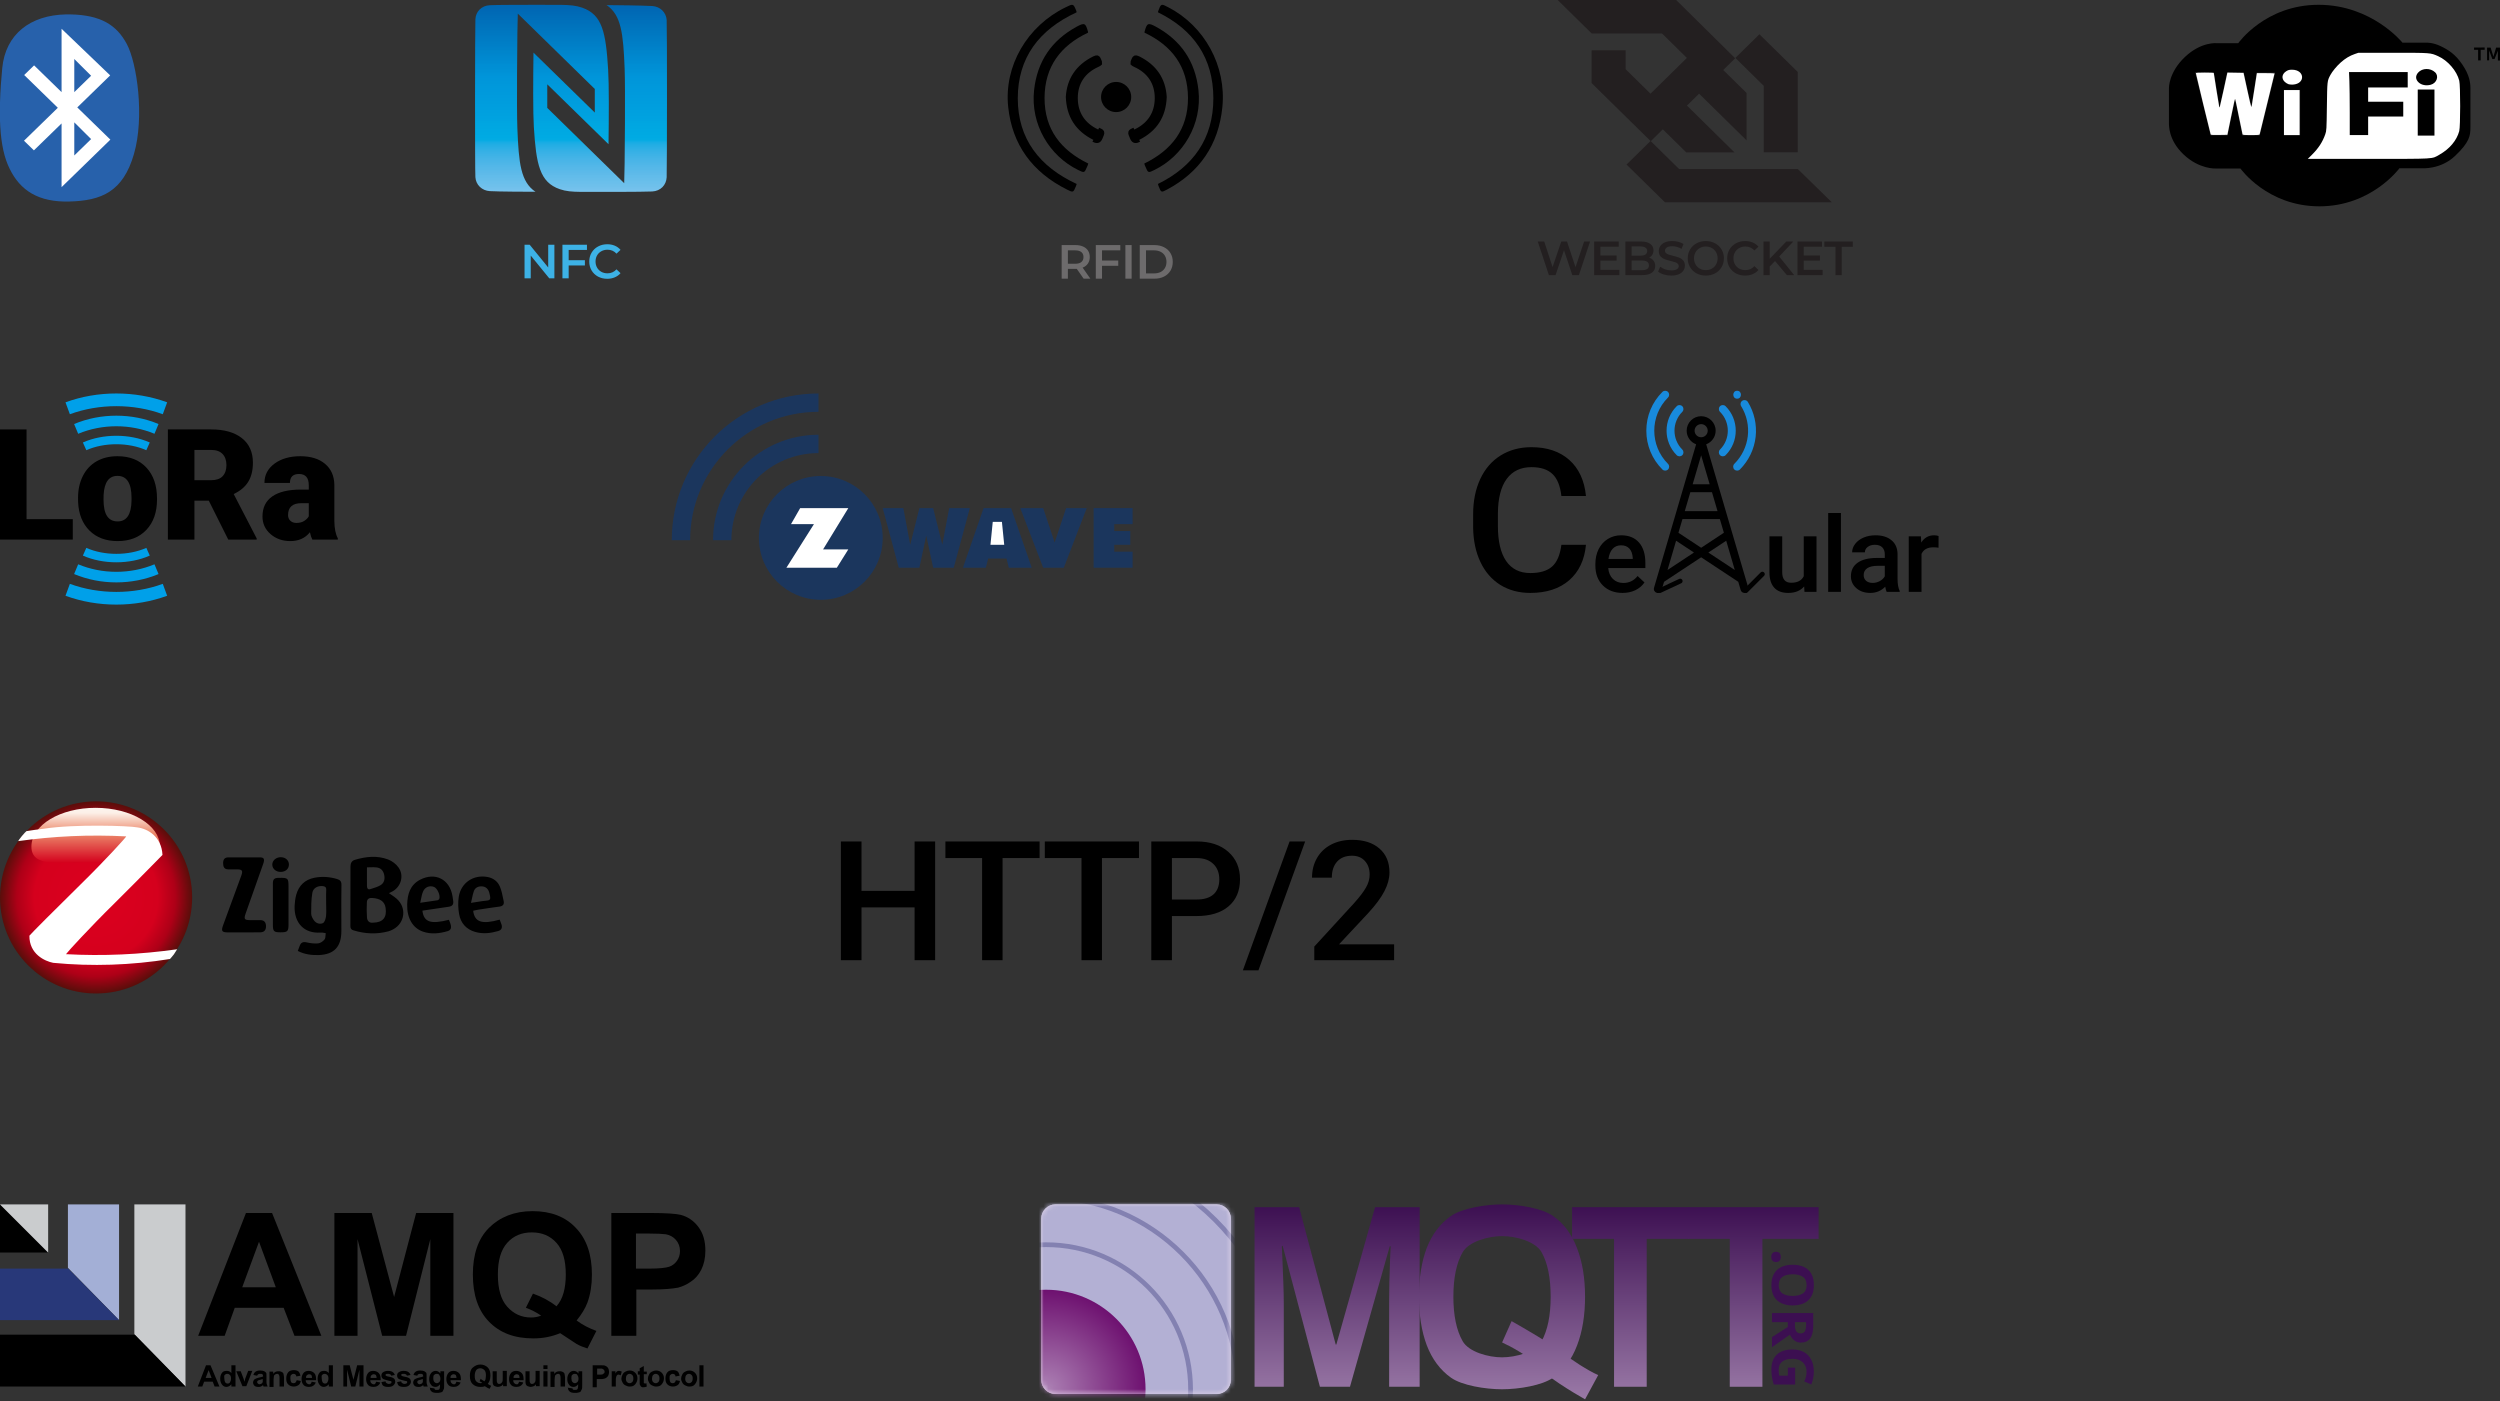 <svg width="521" height="292" viewBox="0 0 521 292" fill="none" xmlns="http://www.w3.org/2000/svg">
<rect x="0" y="0" width="521" height="292" fill="#333333" stroke="none"/>
<path d="M113.589 1C109.549 1 103.272 1.012 102.091 1.085C100.326 1.17 99.145 2.423 99.071 4.029C98.996 5.623 98.959 35.306 99.071 36.924C99.17 38.517 100.426 39.734 102.091 39.831C103.931 39.941 109.872 39.965 111.588 39.965C108.518 37.897 108.107 34.016 107.822 26.802C107.647 22.532 107.809 7.557 107.822 6.912L107.909 2.837L123.956 18.542V23.457L111.178 10.963C111.14 13.433 111.116 16.657 111.116 19.601C111.116 22.471 111.165 25.075 111.252 26.437C111.737 34.296 112.483 37.994 116.672 39.43C117.952 39.868 119.145 39.965 121.134 39.989C122.775 40.014 134.261 40.001 135.914 39.904C137.667 39.819 138.847 38.566 138.934 36.948C139.009 35.354 139.034 5.744 138.934 4.139C138.81 2.557 137.567 1.353 135.914 1.255C134.074 1.146 128.133 1.061 126.417 1.061C129.463 3.129 129.885 6.997 130.171 14.199C130.345 18.469 130.184 33.444 130.171 34.077L130.084 38.177L114.049 22.484V17.569L126.815 30.05C126.852 27.581 126.877 24.357 126.877 21.413C126.877 18.542 126.827 15.951 126.74 14.576C126.268 6.718 125.51 3.044 121.321 1.596C120.04 1.158 118.847 1.036 116.858 1.012H113.589V1Z" fill="url(#paint0_linear)"/>
<path d="M115.535 51V58H114.465L110.605 53.26V58H109.315V51H110.385L114.245 55.74V51H115.535ZM118.511 52.09V54.22H121.891V55.32H118.511V58H117.211V51H122.321V52.09H118.511ZM126.54 58.1C125.833 58.1 125.193 57.947 124.62 57.64C124.053 57.327 123.606 56.897 123.28 56.35C122.96 55.803 122.8 55.187 122.8 54.5C122.8 53.813 122.963 53.197 123.29 52.65C123.616 52.103 124.063 51.677 124.63 51.37C125.203 51.057 125.843 50.9 126.55 50.9C127.123 50.9 127.646 51 128.12 51.2C128.593 51.4 128.993 51.69 129.32 52.07L128.48 52.86C127.973 52.313 127.35 52.04 126.61 52.04C126.13 52.04 125.7 52.147 125.32 52.36C124.94 52.567 124.643 52.857 124.43 53.23C124.216 53.603 124.11 54.027 124.11 54.5C124.11 54.973 124.216 55.397 124.43 55.77C124.643 56.143 124.94 56.437 125.32 56.65C125.7 56.857 126.13 56.96 126.61 56.96C127.35 56.96 127.973 56.683 128.48 56.13L129.32 56.93C128.993 57.31 128.59 57.6 128.11 57.8C127.636 58 127.113 58.1 126.54 58.1Z" fill="#3DB2E6"/>
<path d="M5.534 108.191H15.167V112.448H0V89.493H5.534V108.191Z" fill="black"/>
<path d="M16.263 103.761C16.263 102.058 16.594 100.545 17.256 99.221C17.919 97.886 18.87 96.861 20.11 96.146C21.35 95.431 22.806 95.074 24.477 95.074C27.031 95.074 29.044 95.868 30.516 97.455C31.987 99.031 32.723 101.181 32.723 103.903V104.092C32.723 106.752 31.982 108.864 30.5 110.43C29.028 111.986 27.031 112.764 24.509 112.764C22.081 112.764 20.131 112.038 18.66 110.588C17.188 109.127 16.394 107.151 16.279 104.66L16.263 103.761ZM21.576 104.092C21.576 105.669 21.823 106.825 22.317 107.561C22.811 108.297 23.542 108.664 24.509 108.664C26.401 108.664 27.368 107.209 27.41 104.297V103.761C27.41 100.703 26.432 99.173 24.477 99.173C22.701 99.173 21.739 100.492 21.592 103.131L21.576 104.092Z" fill="black"/>
<path d="M43.515 104.345H40.52V112.448H34.986V89.493H44.02C46.742 89.493 48.87 90.097 50.405 91.306C51.939 92.515 52.707 94.223 52.707 96.43C52.707 98.028 52.381 99.352 51.729 100.403C51.088 101.454 50.079 102.305 48.702 102.957L53.495 112.212V112.448H47.567L43.515 104.345ZM40.52 100.072H44.02C45.071 100.072 45.859 99.799 46.385 99.252C46.921 98.695 47.189 97.922 47.189 96.934C47.189 95.947 46.921 95.174 46.385 94.617C45.849 94.049 45.06 93.766 44.02 93.766H40.52V100.072Z" fill="black"/>
<path d="M65.091 112.448C64.902 112.101 64.734 111.592 64.587 110.919C63.609 112.149 62.243 112.764 60.488 112.764C58.88 112.764 57.513 112.28 56.388 111.313C55.264 110.336 54.702 109.111 54.702 107.64C54.702 105.79 55.385 104.392 56.751 103.446C58.117 102.5 60.104 102.027 62.711 102.027H64.35V101.128C64.35 99.562 63.672 98.779 62.316 98.779C61.055 98.779 60.425 99.399 60.425 100.64H55.111C55.111 98.989 55.81 97.649 57.208 96.619C58.617 95.589 60.409 95.074 62.584 95.074C64.76 95.074 66.479 95.605 67.74 96.666C69.001 97.728 69.648 99.184 69.679 101.034V108.586C69.7 110.152 69.942 111.35 70.404 112.18V112.448H65.091ZM61.765 108.98C62.427 108.98 62.973 108.838 63.404 108.554C63.846 108.27 64.161 107.95 64.35 107.592V104.865H62.805C60.955 104.865 60.03 105.695 60.03 107.356C60.03 107.839 60.193 108.234 60.519 108.538C60.845 108.833 61.26 108.98 61.765 108.98Z" fill="black"/>
<path fill-rule="evenodd" clip-rule="evenodd" d="M30.495 93.824C26.756 92.163 21.727 92.163 17.988 93.824L17.272 92.213C21.467 90.349 27.016 90.349 31.211 92.213L30.495 93.824Z" fill="#00A0E9"/>
<path fill-rule="evenodd" clip-rule="evenodd" d="M32.192 90.4C27.174 88.309 21.309 88.309 16.291 90.4L15.444 88.365C21.004 86.049 27.48 86.049 33.04 88.365L32.192 90.4Z" fill="#00A0E9"/>
<path fill-rule="evenodd" clip-rule="evenodd" d="M33.924 86.326C27.815 84.084 20.669 84.084 14.56 86.326L13.649 83.844C20.346 81.385 28.138 81.385 34.835 83.844L33.924 86.326Z" fill="#00A0E9"/>
<path fill-rule="evenodd" clip-rule="evenodd" d="M17.989 114.176C21.728 115.837 26.757 115.837 30.496 114.176L31.212 115.787C27.017 117.651 21.468 117.651 17.273 115.787L17.989 114.176Z" fill="#00A0E9"/>
<path fill-rule="evenodd" clip-rule="evenodd" d="M16.292 117.6C21.31 119.691 27.175 119.691 32.193 117.6L33.041 119.635C27.48 121.951 21.005 121.951 15.444 119.635L16.292 117.6Z" fill="#00A0E9"/>
<path fill-rule="evenodd" clip-rule="evenodd" d="M14.56 121.673C20.669 123.916 27.815 123.916 33.924 121.673L34.835 124.156C28.139 126.615 20.346 126.615 13.649 124.156L14.56 121.673Z" fill="#00A0E9"/>
<path d="M183.956 112.1C183.956 119.224 178.18 125 171.056 125C163.931 125 158.156 119.224 158.156 112.1C158.156 104.976 163.931 99.2 171.056 99.2C178.18 99.2 183.956 104.976 183.956 112.1Z" fill="#1B365D"/>
<path d="M188.256 105.889H183.956L187.3 118.311H191.6L193.033 111.622L194.467 118.311H198.767L202.111 105.889H197.811L196.378 113.533L194.467 105.889H191.6L189.689 113.533L188.256 105.889Z" fill="#1B365D"/>
<path d="M205.456 118.311H200.678L204.978 105.889H210.711L215.011 118.311H210.233L209.756 116.4H205.933L205.456 118.311Z" fill="#1B365D"/>
<path d="M217.4 105.889H212.622L217.4 118.311H221.7L226.478 105.889H222.178L219.789 113.056L217.4 105.889Z" fill="#1B365D"/>
<path d="M236.033 105.889H227.911V118.311H236.033V114.967H232.211V113.533H235.556V110.667H232.211V109.233H236.033V105.889Z" fill="#1B365D"/>
<path fill-rule="evenodd" clip-rule="evenodd" d="M170.578 85.822C155.801 85.822 143.822 97.801 143.822 112.578H140C140 95.69 153.69 82 170.578 82V85.822Z" fill="#1B365D"/>
<path fill-rule="evenodd" clip-rule="evenodd" d="M170.578 94.422C160.551 94.422 152.422 102.551 152.422 112.578H148.6C148.6 100.44 158.44 90.6 170.578 90.6V94.422Z" fill="#1B365D"/>
<path d="M166.756 105.889L164.844 109.233H169.622L163.889 118.311H174.4L176.789 114.489H171.533L176.789 105.889H166.756Z" fill="white"/>
<path d="M209.278 113.533H206.411L206.889 108.756H208.8L209.278 113.533Z" fill="white"/>
<g clip-path="url(#clip0)">
<path d="M515.592 9.904V10.373H516.438V12.584H516.975V10.38H517.806V9.897L515.592 9.903V9.904ZM518.308 9.924V12.577H518.738V10.53L519.409 12.309L519.861 12.306L520.558 10.557V12.611H520.995V9.918H520.192L519.626 11.811L519.046 9.924H518.308V9.924ZM452.007 25.868V18.359C452.007 18.359 451.921 15.121 455.332 11.883C458.743 8.645 461.981 8.999 461.981 8.999H466.453C466.453 8.999 472.07 1 483.191 1C494.311 1 500.674 8.89 500.674 8.89H505.719C505.719 8.89 506.992 8.835 508.592 9.598C510.21 10.37 511.666 11.258 513.147 13.441C514.633 15.631 514.832 17.208 514.832 18.358V26.575C514.832 28.288 514.66 29.623 511.622 32.507C508.584 35.391 504.686 35.064 504.686 35.064H500.043C500.043 35.064 494.244 42.999 483.363 42.999C472.479 42.999 466.911 35.119 466.911 35.119H461.752C461.752 35.119 458.341 35.309 455.045 32.18C451.749 29.051 452.064 25.868 452.007 25.868ZM457.481 15.066L460.692 28.208H464.217L465.793 20.644L467.312 28.208H470.924L474.134 15.148H470.293L469.176 22.304L467.599 15.121H464.131L462.555 22.386L461.38 15.094L457.481 15.067V15.066ZM475.948 18.743V28.196H479.336V18.743H475.948ZM479.849 16.072C479.849 16.987 478.892 17.729 477.713 17.729C476.535 17.729 475.578 16.987 475.578 16.072C475.578 15.158 476.535 14.416 477.713 14.416C478.892 14.416 479.849 15.158 479.849 16.072V16.072ZM480.67 33.205C480.67 33.205 484.9 30.158 484.9 25.623V17.982C484.9 16.754 485.563 15.014 487.548 13.129C489.533 11.245 491.283 10.946 492.496 10.946H505.103C507.246 10.974 508.911 11.827 510.442 13.188C511.86 14.602 512.782 16.375 512.782 18.314V25.623C512.782 27.062 512.376 29.147 510.359 30.905C508.343 32.663 506.789 33.205 505.185 33.205H480.67V33.205ZM503.954 18.753V28.206H507.341V18.753H503.954ZM507.855 16.082C507.855 16.997 506.898 17.739 505.719 17.739C504.541 17.739 503.584 16.997 503.584 16.082C503.584 15.168 504.541 14.425 505.719 14.425C506.898 14.425 507.855 15.168 507.855 16.082ZM489.704 28.138H493.503V24.2H500.73V21.257H493.482V18.178H501.674V15.117H489.684L489.704 28.138Z" fill="black"/>
<path d="M460.712 28.011C460.61 27.723 457.631 15.405 457.631 15.273C457.631 15.168 458.08 15.135 459.489 15.135C460.511 15.135 461.347 15.172 461.347 15.217C461.346 15.357 462.397 21.897 462.468 22.191C462.529 22.447 462.54 22.451 462.618 22.247C462.665 22.125 463.038 20.474 463.448 18.578L464.193 15.13L465.872 15.16L467.551 15.19L468.312 18.683C468.73 20.603 469.105 22.205 469.144 22.242C469.237 22.331 469.255 22.234 469.837 18.471L470.335 15.245H472.171C473.181 15.245 474.008 15.277 474.008 15.315C474.008 15.395 471.008 27.656 470.916 27.953C470.862 28.125 470.673 28.146 469.129 28.146C467.586 28.146 467.396 28.125 467.342 27.953C467.309 27.847 466.964 26.176 466.577 24.239C466.19 22.302 465.849 20.695 465.82 20.667C465.729 20.581 465.674 20.817 464.918 24.507L464.183 28.09L462.472 28.121C461.165 28.144 460.75 28.118 460.712 28.011V28.011ZM475.982 23.459V18.773H479.234V28.145H475.982V23.459ZM476.947 17.555C476.743 17.495 476.394 17.285 476.173 17.086C475.404 16.398 475.526 15.424 476.455 14.841C476.857 14.588 477.076 14.531 477.655 14.53C480.334 14.523 480.51 17.464 477.84 17.63C477.553 17.648 477.151 17.614 476.947 17.555V17.555ZM481.814 32.244C483.176 30.891 484.033 29.573 484.586 27.98C484.846 27.233 484.857 27.044 484.924 22.191C484.998 16.799 484.989 16.882 485.65 15.631C486.036 14.9 486.973 13.767 487.812 13.015C488.742 12.183 489.684 11.616 490.733 11.258L491.488 11H498.689C506.613 11 506.496 10.991 508.097 11.703C510.128 12.607 512.005 14.781 512.51 16.816C512.765 17.844 512.763 26.377 512.507 27.323C511.977 29.281 510.505 31.029 508.362 32.245C506.735 33.167 507.765 33.107 493.552 33.107H480.946L481.814 32.244V32.244ZM507.342 23.459V18.663H503.857V28.256H507.342V23.459ZM493.52 26.216V24.287H500.837V21.199H493.52V18.222H501.767V15.024H489.535L489.611 16.861C489.653 17.872 489.688 20.824 489.688 23.422V28.145H493.52V26.216ZM506.56 17.664C507.81 17.335 508.325 15.883 507.48 15.072C506.496 14.128 504.803 14.154 503.94 15.127C503.352 15.79 503.382 16.551 504.019 17.155C504.619 17.724 505.593 17.919 506.56 17.664H506.56Z" fill="white"/>
</g>
<path d="M241.338 2.575C241.354 2.463 241.338 2.399 241.354 2.35C241.964 0.726 241.964 0.726 243.465 1.514C251.018 5.406 255.614 13.751 254.739 22.354C253.942 30.169 250.017 35.877 243.23 39.495C241.979 40.155 241.979 40.139 241.463 38.82C241.401 38.675 241.37 38.514 241.307 38.338C248.625 34.752 252.863 28.915 252.863 20.489C252.863 12.047 248.688 6.177 241.338 2.575Z" fill="black"/>
<path d="M238.467 34.083C244.164 31.302 247.595 26.977 247.578 20.38C247.542 13.855 244.199 9.493 238.539 6.821C238.521 6.749 238.503 6.712 238.503 6.694C239.006 4.804 239.222 4.658 240.893 5.567C246.086 8.402 249.087 12.764 249.752 18.726C250.561 25.941 246.535 32.502 240.605 35.41C239.275 36.064 239.275 36.082 238.682 34.683C238.593 34.519 238.539 34.319 238.467 34.083Z" fill="black"/>
<path d="M242.647 20.203C242.571 22.204 242.077 23.883 241.18 25.278C240.278 26.678 238.954 27.817 237.182 28.707C236.877 28.86 236.725 28.903 236.636 28.892L236.634 28.892C236.613 28.89 236.51 28.88 236.374 28.557L236.373 28.556C236.35 28.501 236.328 28.449 236.307 28.399C236.207 28.165 236.137 27.999 236.09 27.867C236.065 27.795 236.054 27.75 236.049 27.723C236.056 27.718 236.066 27.711 236.079 27.703C236.176 27.642 236.326 27.574 236.582 27.457L236.592 27.453L236.595 27.451C238.069 26.76 239.208 25.817 239.98 24.637C240.751 23.456 241.14 22.061 241.15 20.491C241.16 18.884 240.772 17.463 239.986 16.271C239.2 15.079 238.035 14.141 236.532 13.469L236.528 13.467C236.093 13.277 236.076 13.153 236.073 13.134L236.072 13.133C236.068 13.102 236.071 13.041 236.106 12.926C236.143 12.809 236.201 12.676 236.279 12.497L236.28 12.493C236.435 12.127 236.555 12.059 236.609 12.042C236.682 12.02 236.842 12.024 237.204 12.199C240.663 13.912 242.425 16.625 242.647 20.203Z" fill="black"/>
<path d="M236.416 27.068C235.956 27.278 235.718 27.383 235.645 27.557C235.56 27.76 235.702 28.057 235.984 28.722C236.322 29.521 236.791 29.376 237.371 29.085M236.021 27.746L236.021 27.745M242.647 20.203C242.571 22.204 242.077 23.883 241.18 25.278C240.278 26.678 238.954 27.817 237.182 28.707C236.877 28.86 236.725 28.903 236.636 28.892L236.634 28.892C236.613 28.89 236.51 28.88 236.374 28.557L236.373 28.556C236.35 28.501 236.328 28.449 236.307 28.399C236.207 28.165 236.137 27.999 236.09 27.867C236.065 27.795 236.054 27.75 236.049 27.723C236.056 27.718 236.066 27.711 236.079 27.703C236.176 27.642 236.326 27.574 236.582 27.457L236.592 27.453L236.595 27.451C238.069 26.76 239.208 25.817 239.98 24.637C240.751 23.456 241.14 22.061 241.15 20.491C241.16 18.884 240.772 17.463 239.986 16.271C239.2 15.079 238.035 14.141 236.532 13.469L236.528 13.467C236.093 13.277 236.076 13.153 236.073 13.134L236.072 13.133C236.068 13.102 236.071 13.041 236.106 12.926C236.143 12.809 236.201 12.676 236.279 12.497L236.28 12.493C236.435 12.127 236.555 12.059 236.609 12.042C236.682 12.02 236.842 12.024 237.204 12.199C240.663 13.912 242.425 16.625 242.647 20.203Z" stroke="black"/>
<path d="M224.351 2.575C224.334 2.463 224.351 2.399 224.334 2.35C223.687 0.726 223.687 0.726 222.092 1.514C214.067 5.406 209.182 13.751 210.113 22.354C210.96 30.169 215.13 35.877 222.341 39.495C223.67 40.155 223.67 40.139 224.218 38.82C224.284 38.675 224.318 38.514 224.384 38.338C216.609 34.752 212.106 28.915 212.106 20.489C212.106 12.047 216.543 6.177 224.351 2.575Z" fill="black"/>
<path d="M226.795 34.083C221.098 31.302 217.666 26.977 217.684 20.38C217.72 13.855 221.063 9.493 226.723 6.821C226.741 6.749 226.759 6.712 226.759 6.694C226.256 4.804 226.041 4.658 224.369 5.567C219.176 8.402 216.175 12.764 215.51 18.726C214.702 25.941 218.727 32.502 224.656 35.41C225.987 36.064 225.986 36.082 226.58 34.683C226.669 34.519 226.723 34.319 226.795 34.083Z" fill="black"/>
<path d="M222.616 20.203C222.692 22.204 223.185 23.883 224.083 25.278C224.984 26.678 226.308 27.817 228.08 28.707C228.385 28.86 228.538 28.903 228.626 28.892L228.628 28.892C228.649 28.89 228.752 28.88 228.888 28.557L228.889 28.556C228.912 28.501 228.934 28.449 228.956 28.399C229.055 28.165 229.126 27.999 229.172 27.867C229.197 27.795 229.208 27.75 229.214 27.723C229.206 27.718 229.196 27.711 229.183 27.703C229.086 27.642 228.936 27.574 228.68 27.457L228.671 27.453L228.667 27.451C227.193 26.76 226.054 25.817 225.282 24.637C224.511 23.456 224.122 22.061 224.112 20.491C224.103 18.884 224.49 17.463 225.276 16.271C226.062 15.079 227.227 14.141 228.73 13.469L228.734 13.467C229.17 13.277 229.187 13.153 229.189 13.134L229.19 13.133C229.194 13.102 229.192 13.041 229.156 12.926C229.119 12.809 229.061 12.676 228.983 12.497L228.982 12.493C228.827 12.127 228.708 12.059 228.653 12.042C228.58 12.02 228.42 12.024 228.058 12.199C224.6 13.912 222.837 16.625 222.616 20.203Z" fill="black"/>
<path d="M228.846 27.068C229.306 27.278 229.544 27.383 229.617 27.557C229.702 27.76 229.561 28.057 229.278 28.722C228.94 29.521 228.472 29.376 227.891 29.085M229.242 27.746L229.241 27.745M222.616 20.203C222.692 22.204 223.185 23.883 224.083 25.278C224.984 26.678 226.308 27.817 228.08 28.707C228.385 28.86 228.538 28.903 228.626 28.892L228.628 28.892C228.649 28.89 228.752 28.88 228.888 28.557L228.889 28.556C228.912 28.501 228.934 28.449 228.956 28.399C229.055 28.165 229.126 27.999 229.172 27.867C229.197 27.795 229.208 27.75 229.214 27.723C229.206 27.718 229.196 27.711 229.183 27.703C229.086 27.642 228.936 27.574 228.68 27.457L228.671 27.453L228.667 27.451C227.193 26.76 226.054 25.817 225.282 24.637C224.511 23.456 224.122 22.061 224.112 20.491C224.103 18.884 224.49 17.463 225.276 16.271C226.062 15.079 227.227 14.141 228.73 13.469L228.734 13.467C229.17 13.277 229.187 13.153 229.189 13.134L229.19 13.133C229.194 13.102 229.192 13.041 229.156 12.926C229.119 12.809 229.061 12.676 228.983 12.497L228.982 12.493C228.827 12.127 228.708 12.059 228.653 12.042C228.58 12.02 228.42 12.024 228.058 12.199C224.6 13.912 222.837 16.625 222.616 20.203Z" stroke="black"/>
<path d="M232.603 23.359C234.337 23.359 235.744 21.953 235.744 20.218C235.744 18.483 234.337 17.077 232.603 17.077C230.868 17.077 229.461 18.483 229.461 20.218C229.461 21.953 230.868 23.359 232.603 23.359Z" fill="black"/>
<path d="M225.829 58.076L224.399 56.026C224.339 56.033 224.249 56.036 224.129 56.036H222.549V58.076H221.249V51.076H224.129C224.736 51.076 225.262 51.176 225.709 51.376C226.162 51.576 226.509 51.863 226.749 52.236C226.989 52.61 227.109 53.053 227.109 53.566C227.109 54.093 226.979 54.546 226.719 54.926C226.466 55.306 226.099 55.59 225.619 55.776L227.229 58.076H225.829ZM225.799 53.566C225.799 53.12 225.652 52.776 225.359 52.536C225.066 52.296 224.636 52.176 224.069 52.176H222.549V54.966H224.069C224.636 54.966 225.066 54.846 225.359 54.606C225.652 54.36 225.799 54.013 225.799 53.566ZM229.663 52.166V54.296H233.043V55.396H229.663V58.076H228.363V51.076H233.473V52.166H229.663ZM234.531 51.076H235.831V58.076H234.531V51.076ZM237.524 51.076H240.584C241.331 51.076 241.994 51.223 242.574 51.516C243.154 51.803 243.604 52.213 243.924 52.746C244.244 53.273 244.404 53.883 244.404 54.576C244.404 55.27 244.244 55.883 243.924 56.416C243.604 56.943 243.154 57.353 242.574 57.646C241.994 57.933 241.331 58.076 240.584 58.076H237.524V51.076ZM240.524 56.976C241.037 56.976 241.487 56.88 241.874 56.686C242.267 56.486 242.567 56.206 242.774 55.846C242.987 55.48 243.094 55.056 243.094 54.576C243.094 54.096 242.987 53.676 242.774 53.316C242.567 52.95 242.267 52.67 241.874 52.476C241.487 52.276 241.037 52.176 240.524 52.176H238.824V56.976H240.524Z" fill="#6D6B6C"/>
<g clip-path="url(#clip1)">
<path d="M367.56 31.737H374.651V14.996L366.662 7.141L361.648 12.071L367.56 17.884V31.737V31.737ZM374.67 35.232H349.936L344.023 29.419L346.53 26.954L351.414 31.756H361.461L351.563 22.005L354.089 19.522L363.987 29.254V19.374L359.122 14.591L361.61 12.144L349.318 0.003H324.621L331.693 6.957V6.975H346.362L351.545 12.071L343.967 19.522L338.784 14.426V10.47H331.693V17.314L343.967 29.382L338.971 34.294L346.961 42.15H381.742L374.67 35.232Z" fill="#231F20"/>
</g>
<path d="M331.368 50.333L329.048 57.333H327.668L325.938 52.153L324.178 57.333H322.788L320.468 50.333H321.818L323.558 55.653L325.368 50.333H326.568L328.338 55.683L330.128 50.333H331.368ZM337.477 56.243V57.333H332.227V50.333H337.337V51.423H333.527V53.243H336.907V54.313H333.527V56.243H337.477ZM343.686 53.693C344.073 53.82 344.379 54.033 344.606 54.333C344.833 54.627 344.946 54.993 344.946 55.433C344.946 56.04 344.713 56.51 344.246 56.843C343.779 57.17 343.099 57.333 342.206 57.333H338.726V50.333H342.006C342.833 50.333 343.469 50.497 343.916 50.823C344.363 51.143 344.586 51.587 344.586 52.153C344.586 52.5 344.506 52.807 344.346 53.073C344.186 53.34 343.966 53.547 343.686 53.693ZM340.026 51.353V53.283H341.866C342.319 53.283 342.666 53.203 342.906 53.043C343.153 52.877 343.276 52.637 343.276 52.323C343.276 52.003 343.153 51.763 342.906 51.603C342.666 51.437 342.319 51.353 341.866 51.353H340.026ZM342.126 56.313C343.133 56.313 343.636 55.977 343.636 55.303C343.636 54.63 343.133 54.293 342.126 54.293H340.026V56.313H342.126ZM348.303 57.433C347.763 57.433 347.24 57.357 346.733 57.203C346.233 57.05 345.837 56.847 345.543 56.593L345.993 55.583C346.28 55.81 346.63 55.997 347.043 56.143C347.463 56.283 347.883 56.353 348.303 56.353C348.823 56.353 349.21 56.27 349.463 56.103C349.723 55.937 349.853 55.717 349.853 55.443C349.853 55.243 349.78 55.08 349.633 54.953C349.493 54.82 349.313 54.717 349.093 54.643C348.873 54.57 348.573 54.487 348.193 54.393C347.66 54.267 347.227 54.14 346.893 54.013C346.567 53.887 346.283 53.69 346.043 53.423C345.81 53.15 345.693 52.783 345.693 52.323C345.693 51.937 345.797 51.587 346.003 51.273C346.217 50.953 346.533 50.7 346.953 50.513C347.38 50.327 347.9 50.233 348.513 50.233C348.94 50.233 349.36 50.287 349.773 50.393C350.187 50.5 350.543 50.653 350.843 50.853L350.433 51.863C350.127 51.683 349.807 51.547 349.473 51.453C349.14 51.36 348.817 51.313 348.503 51.313C347.99 51.313 347.607 51.4 347.353 51.573C347.107 51.747 346.983 51.977 346.983 52.263C346.983 52.463 347.053 52.627 347.193 52.753C347.34 52.88 347.523 52.98 347.743 53.053C347.963 53.127 348.263 53.21 348.643 53.303C349.163 53.423 349.59 53.55 349.923 53.683C350.257 53.81 350.54 54.007 350.773 54.273C351.013 54.54 351.133 54.9 351.133 55.353C351.133 55.74 351.027 56.09 350.813 56.403C350.607 56.717 350.29 56.967 349.863 57.153C349.437 57.34 348.917 57.433 348.303 57.433ZM355.492 57.433C354.779 57.433 354.136 57.28 353.562 56.973C352.989 56.66 352.539 56.23 352.212 55.683C351.886 55.13 351.722 54.513 351.722 53.833C351.722 53.153 351.886 52.54 352.212 51.993C352.539 51.44 352.989 51.01 353.562 50.703C354.136 50.39 354.779 50.233 355.492 50.233C356.206 50.233 356.849 50.39 357.422 50.703C357.996 51.01 358.446 51.437 358.772 51.983C359.099 52.53 359.262 53.147 359.262 53.833C359.262 54.52 359.099 55.137 358.772 55.683C358.446 56.23 357.996 56.66 357.422 56.973C356.849 57.28 356.206 57.433 355.492 57.433ZM355.492 56.293C355.959 56.293 356.379 56.19 356.752 55.983C357.126 55.77 357.419 55.477 357.632 55.103C357.846 54.723 357.952 54.3 357.952 53.833C357.952 53.367 357.846 52.947 357.632 52.573C357.419 52.193 357.126 51.9 356.752 51.693C356.379 51.48 355.959 51.373 355.492 51.373C355.026 51.373 354.606 51.48 354.232 51.693C353.859 51.9 353.566 52.193 353.352 52.573C353.139 52.947 353.032 53.367 353.032 53.833C353.032 54.3 353.139 54.723 353.352 55.103C353.566 55.477 353.859 55.77 354.232 55.983C354.606 56.19 355.026 56.293 355.492 56.293ZM363.68 57.433C362.974 57.433 362.334 57.28 361.76 56.973C361.194 56.66 360.747 56.23 360.42 55.683C360.1 55.137 359.94 54.52 359.94 53.833C359.94 53.147 360.104 52.53 360.43 51.983C360.757 51.437 361.204 51.01 361.77 50.703C362.344 50.39 362.984 50.233 363.69 50.233C364.264 50.233 364.787 50.333 365.26 50.533C365.734 50.733 366.134 51.023 366.46 51.403L365.62 52.193C365.114 51.647 364.49 51.373 363.75 51.373C363.27 51.373 362.84 51.48 362.46 51.693C362.08 51.9 361.784 52.19 361.57 52.563C361.357 52.937 361.25 53.36 361.25 53.833C361.25 54.307 361.357 54.73 361.57 55.103C361.784 55.477 362.08 55.77 362.46 55.983C362.84 56.19 363.27 56.293 363.75 56.293C364.49 56.293 365.114 56.017 365.62 55.463L366.46 56.263C366.134 56.643 365.73 56.933 365.25 57.133C364.777 57.333 364.254 57.433 363.68 57.433ZM369.916 54.403L368.806 55.543V57.333H367.506V50.333H368.806V53.923L372.266 50.333H373.726L370.786 53.463L373.906 57.333H372.386L369.916 54.403ZM379.841 56.243V57.333H374.591V50.333H379.701V51.423H375.891V53.243H379.271V54.313H375.891V56.243H379.841ZM382.51 51.433H380.19V50.333H386.13V51.433H383.81V57.333H382.51V51.433Z" fill="#231F20"/>
<path fill-rule="evenodd" clip-rule="evenodd" d="M81.638 186.533L81.638 186.533C81.994 186.772 82.337 187.002 82.644 187.278C84.787 189.129 84.421 192.338 81.929 193.677C81.615 193.836 81.302 193.995 80.971 194.083C78.531 194.735 76.091 194.629 73.685 193.889C73.25 193.766 73.023 193.554 73.023 193.025C73.04 188.865 73.04 184.686 73.04 180.526C73.04 179.856 73.337 179.362 73.964 179.186C76.265 178.498 78.6 178.251 80.883 179.115C81.703 179.433 82.539 180.05 83.044 180.773C84.247 182.447 83.602 184.757 81.807 185.762C81.563 185.885 81.319 186.009 81.058 186.132C81.252 186.273 81.447 186.404 81.638 186.533ZM77.746 192.285C79.785 192.249 80.657 191.209 80.361 189.217C80.169 187.877 79.245 187.243 77.555 187.137C76.84 187.102 76.474 187.401 76.457 188.054C76.404 189.076 76.404 190.116 76.474 191.139C76.509 191.914 76.945 192.39 77.746 192.285ZM76.47 182.164V182.165V182.165V182.165V182.166V182.166V182.166C76.466 183.024 76.463 183.825 76.474 184.633C76.474 185.039 76.613 185.462 77.136 185.303C77.234 185.273 77.332 185.243 77.431 185.212C78.075 185.015 78.738 184.811 79.297 184.475C80.064 184.016 80.256 183.205 80.064 182.306C79.873 181.425 79.35 180.878 78.496 180.773C78.053 180.712 77.602 180.726 77.131 180.741C76.917 180.748 76.698 180.755 76.474 180.755C76.474 181.245 76.472 181.711 76.47 182.16V182.161V182.162V182.163V182.164ZM62.244 197.683L62.244 197.683C62.321 197.478 62.391 197.291 62.461 197.098C62.723 196.41 63.158 196.216 63.908 196.393C64.692 196.569 65.511 196.675 66.296 196.604C66.766 196.551 67.324 196.181 67.638 195.776C67.806 195.568 67.825 195.234 67.844 194.902C67.852 194.754 67.86 194.607 67.882 194.471C67.789 194.457 67.696 194.439 67.602 194.421L67.602 194.421C67.341 194.372 67.075 194.322 66.819 194.348C63.42 194.594 61.241 192.373 61.398 188.741C61.433 187.983 61.538 187.208 61.729 186.485C62.27 184.545 63.542 183.311 65.529 182.924C67.115 182.606 68.701 182.73 70.252 183.188C70.879 183.382 71.176 183.682 71.158 184.422C71.121 186.702 71.128 188.991 71.135 191.276V191.276V191.276V191.276V191.276V191.277V191.277C71.138 192.19 71.141 193.102 71.141 194.013C71.141 197.292 69.659 198.914 66.418 199.037C64.954 199.072 63.49 198.914 62.06 198.173C62.127 197.994 62.187 197.834 62.244 197.684L62.244 197.683ZM67.969 188.353C67.969 188.076 67.966 187.799 67.963 187.522C67.956 186.83 67.949 186.137 67.986 185.445C68.004 184.916 67.777 184.722 67.306 184.669C66.278 184.545 65.267 185.021 65.093 186.062C64.849 187.472 64.849 188.953 64.849 190.399C64.849 190.875 65.145 191.421 65.442 191.827C65.895 192.444 66.679 192.673 67.306 192.373C67.672 192.179 67.882 191.439 67.951 190.91C68.012 190.323 67.997 189.728 67.982 189.137V189.137V189.137V189.137V189.137V189.137V189.137V189.136V189.136V189.136V189.136C67.975 188.874 67.969 188.613 67.969 188.353ZM47.56 194.312H50.697C50.992 194.312 51.289 194.313 51.586 194.314H51.586H51.586H51.587H51.587H51.587H51.587H51.587H51.587C52.481 194.318 53.38 194.321 54.27 194.295C55.089 194.277 55.455 193.801 55.438 192.972C55.403 192.197 55.054 191.756 54.252 191.756H52.161C50.923 191.756 50.784 191.544 51.202 190.346C52.422 186.908 53.642 183.454 54.862 179.999L54.862 179.997C55.194 179.045 55.019 178.675 54.183 178.675C51.969 178.657 49.773 178.657 47.56 178.675C46.81 178.692 46.497 179.115 46.497 179.873C46.497 180.614 46.706 181.16 47.542 181.178C47.949 181.19 48.356 181.186 48.762 181.182C48.966 181.18 49.169 181.178 49.372 181.178C50.488 181.178 50.662 181.443 50.279 182.5C49.651 184.219 49.019 185.938 48.388 187.657C47.756 189.376 47.124 191.095 46.497 192.814C46.044 194.048 46.235 194.312 47.56 194.312ZM98.608 189.799C98.905 192.179 100.438 192.69 104.133 191.65C104.184 191.79 104.238 191.93 104.293 192.072C104.369 192.268 104.446 192.467 104.517 192.673C104.726 193.36 104.499 193.836 103.819 194.03C102.233 194.488 100.63 194.682 99.009 194.206C97.162 193.677 96.011 192.373 95.68 190.504C95.471 189.323 95.419 188.036 95.611 186.855C96.099 183.928 98.713 182.218 101.606 182.765C102.809 182.994 103.732 183.681 104.185 184.792C104.528 185.606 104.705 186.498 104.88 187.379L104.88 187.379C104.91 187.528 104.939 187.676 104.97 187.824C105.109 188.494 104.761 188.847 104.081 188.935C102.681 189.116 101.295 189.328 99.897 189.542L99.897 189.542L99.602 189.587C99.271 189.675 98.939 189.746 98.608 189.799ZM99.24 187.989L99.24 187.989C100.046 187.859 100.757 187.745 101.467 187.683C102.129 187.63 102.251 187.331 102.129 186.767C102.117 186.707 102.106 186.649 102.096 186.591C102.058 186.391 102.022 186.196 101.955 185.991C101.728 185.25 101.257 184.774 100.473 184.722C99.724 184.669 99.044 184.951 98.765 185.674C98.583 186.177 98.468 186.716 98.339 187.324L98.339 187.324C98.283 187.588 98.224 187.866 98.155 188.159C98.539 188.102 98.898 188.044 99.24 187.989ZM93.554 191.685C89.754 192.655 88.325 192.179 88.029 189.781L88.756 189.67C90.353 189.426 91.927 189.185 93.502 188.97C94.269 188.865 94.565 188.477 94.443 187.719C94.417 187.56 94.395 187.401 94.373 187.243C94.351 187.084 94.329 186.925 94.303 186.767C93.728 183.223 90.678 181.689 87.524 183.346C85.467 184.44 84.909 186.344 84.857 188.512C84.787 191.315 86.007 193.413 88.151 194.153C89.876 194.753 91.585 194.541 93.293 194.048C93.903 193.871 94.094 193.395 93.955 192.814C93.891 192.531 93.781 192.257 93.672 191.986L93.672 191.986L93.672 191.986L93.672 191.986L93.672 191.985C93.632 191.885 93.591 191.785 93.554 191.685ZM91.184 187.613C90.086 187.789 88.97 187.948 87.576 188.142C87.635 187.881 87.685 187.633 87.733 187.396L87.733 187.396L87.733 187.396C87.852 186.801 87.957 186.276 88.168 185.797C88.552 184.845 89.58 184.475 90.469 184.845C91.149 185.127 91.811 186.608 91.55 187.313C91.497 187.437 91.323 187.595 91.184 187.613ZM56.867 188.635V184.14C56.867 183.223 57.163 182.959 58.069 182.941H58.157C60.056 182.923 60.126 182.994 60.126 184.88V192.62C60.126 194.101 59.934 194.295 58.47 194.295C57.059 194.295 56.867 194.101 56.867 192.673V188.635ZM56.745 180.209C56.762 181.055 57.512 181.707 58.47 181.707C59.498 181.707 60.23 181.072 60.213 180.138C60.196 179.274 59.481 178.639 58.505 178.639C57.529 178.639 56.727 179.345 56.745 180.209Z" fill="black"/>
<path d="M0 187.023C0 198.083 8.963 207.046 20.023 207.046C31.083 207.046 40.046 198.083 40.046 187.023C40.046 175.963 31.083 167 20.023 167C8.963 167 0 175.963 0 187.023Z" fill="url(#paint1_radial)"/>
<path d="M6.549 176.438C6.549 180.914 12.548 179.689 19.945 179.689C27.341 179.689 33.34 180.914 33.34 176.438C33.34 171.978 27.341 168.351 19.945 168.351C12.548 168.335 6.549 171.963 6.549 176.438V176.438Z" fill="url(#paint2_linear)"/>
<path d="M14.008 198.55C13.977 198.503 18.578 193.431 23.965 188.138C29.305 182.846 33.843 178.166 33.859 178.166C33.686 174.491 30.985 172.716 28.551 172.418C27.012 172.104 15.626 171.696 9.156 172.701C7.947 172.846 6.739 173.005 5.519 173.203C5.471 173.211 4.992 173.709 4.566 174.223C4.129 174.751 3.745 175.296 3.785 175.29C7.469 174.77 11.177 174.424 14.894 174.255C18.696 174.082 22.505 174.098 26.305 174.303C26.383 174.365 22.049 179.171 16.709 184.401C11.402 189.614 6.596 194.436 6.125 195.001C6.093 198.833 9.344 200.309 11.087 200.654C19.175 201.44 27.34 201.159 35.428 199.855C35.428 199.855 36.146 199.046 36.233 198.898C36.32 198.75 36.942 197.819 36.922 197.822C29.164 198.928 21.41 199.271 13.741 198.848C13.909 198.708 13.914 198.66 14.008 198.55Z" fill="white"/>
<path fill-rule="evenodd" clip-rule="evenodd" d="M13.781 3C6.302 3.148 1.143 7.134 0.468 14.199C0.243 16.549 0.067 18.954 0 21.3V25.161C0.116 28.67 0.584 31.88 1.638 34.353C3.639 39.054 7.123 41.866 13.358 42H14.346C21.206 41.846 25.651 39.914 27.911 32.116C30.172 24.315 28.534 13.117 26.43 9.179C24.325 5.24 21.051 3.125 14.658 3.001H13.781V3Z" fill="#2761AB"/>
<path fill-rule="evenodd" clip-rule="evenodd" d="M23 29.1L16.105 22.386L22.961 15.711L12.831 6V19.2L7.105 13.623L5.039 15.634L12.05 22.463L5 29.327L7.065 31.337L12.831 25.724V39L23 29.1ZM15.481 12.297L18.987 15.787L15.481 19.2V12.297ZM15.481 25.497L18.987 28.987L15.481 32.402V25.497Z" fill="white"/>
<path d="M194.882 200.1H190.6V189.106H179.538V200.1H175.239V175.359H179.538V185.657H190.6V175.359H194.882V200.1ZM216.65 178.826H208.935V200.1H204.67V178.826H197.024V175.359H216.65V178.826ZM237.364 178.826H229.649V200.1H225.384V178.826H217.738V175.359H237.364V178.826ZM244.229 190.907V200.1H239.93V175.359H249.395C252.159 175.359 254.351 176.079 255.971 177.517C257.602 178.956 258.418 180.859 258.418 183.227C258.418 185.651 257.619 187.537 256.022 188.885C254.436 190.233 252.21 190.907 249.344 190.907H244.229ZM244.229 187.458H249.395C250.924 187.458 252.091 187.101 252.895 186.387C253.7 185.662 254.102 184.62 254.102 183.261C254.102 181.924 253.694 180.859 252.878 180.066C252.063 179.262 250.941 178.848 249.514 178.826H244.229V187.458ZM262.259 202.224H259.013L268.75 175.359H271.995L262.259 202.224ZM290.534 200.1H273.899V197.262L282.14 188.273C283.33 186.948 284.174 185.844 284.672 184.96C285.182 184.065 285.437 183.17 285.437 182.275C285.437 181.097 285.103 180.146 284.434 179.421C283.777 178.696 282.888 178.333 281.766 178.333C280.43 178.333 279.393 178.741 278.657 179.556C277.921 180.372 277.552 181.488 277.552 182.904H273.423C273.423 181.397 273.763 180.044 274.443 178.843C275.134 177.631 276.114 176.69 277.382 176.022C278.663 175.354 280.135 175.02 281.8 175.02C284.202 175.02 286.094 175.626 287.476 176.838C288.869 178.038 289.566 179.704 289.566 181.833C289.566 183.068 289.215 184.365 288.512 185.725C287.821 187.073 286.683 188.608 285.097 190.329L279.048 196.804H290.534V200.1Z" fill="black"/>
<path d="M28 278.067V251H38.656V288.956L28 278.067Z" fill="#CACCCE"/>
<path d="M0 288.956V278.144H28.078L38.656 288.956H0Z" fill="black"/>
<path d="M14.155 264.222V251H24.811V275.111L14.155 264.222Z" fill="#A3AFD6"/>
<path d="M0 275.111V264.378H14.233L24.811 275.111H0Z" fill="#283879"/>
<path d="M0 261.033H10.033L0 251V261.033Z" fill="black"/>
<path d="M10.033 251H0L10.033 261.033V251Z" fill="#CACCCE"/>
<path d="M66.967 278.378H61.367L59.111 272.544H48.922L46.822 278.378H41.3L51.256 252.789H56.7L66.967 278.378ZM57.478 268.267L53.978 258.778L50.478 268.267H57.478Z" fill="black"/>
<path d="M69.689 278.378V252.789H77.467L82.133 270.289L86.722 252.789H94.5V278.378H89.678V258.233L84.622 278.378H79.644L74.511 258.233V278.378H69.689Z" fill="black"/>
<path d="M120.167 275.189C121.411 276.122 122.811 276.822 124.289 277.367L122.422 281.022C121.645 280.789 120.867 280.478 120.167 280.089C120.011 280.011 118.845 279.233 116.745 277.833C115.034 278.533 113.245 278.922 111.145 278.922C107.178 278.922 104.145 277.756 101.889 275.422C99.634 273.089 98.545 269.822 98.545 265.622C98.545 261.422 99.634 258.156 101.889 255.9C104.145 253.644 107.178 252.4 110.989 252.4C114.8 252.4 117.834 253.567 120.011 255.9C122.267 258.233 123.356 261.5 123.356 265.622C123.356 267.8 123.045 269.744 122.422 271.456C121.956 272.7 121.178 273.944 120.167 275.189ZM115.967 272.233C116.667 271.456 117.134 270.522 117.445 269.433C117.756 268.344 117.911 267.022 117.911 265.622C117.911 262.667 117.289 260.489 115.967 259.011C114.645 257.533 112.934 256.833 110.834 256.833C108.734 256.833 107.022 257.533 105.7 259.011C104.378 260.489 103.756 262.667 103.756 265.622C103.756 268.578 104.378 270.833 105.7 272.311C107.022 273.789 108.656 274.567 110.678 274.567C111.456 274.567 112.156 274.411 112.778 274.178C111.767 273.478 110.678 272.933 109.589 272.544L111.067 269.589C112.856 270.211 114.489 271.067 115.967 272.233Z" fill="black"/>
<path d="M127.4 278.378V252.789H135.722C138.833 252.789 140.933 252.944 141.867 253.178C143.345 253.567 144.589 254.422 145.522 255.667C146.533 256.989 147 258.622 147 260.644C147 262.2 146.689 263.522 146.145 264.611C145.6 265.7 144.822 266.556 143.967 267.1C143.111 267.722 142.178 268.111 141.322 268.344C140.078 268.578 138.289 268.733 135.956 268.733H132.611V278.378H127.4ZM132.533 257.144V264.378H135.333C137.356 264.378 138.756 264.222 139.456 263.989C140.156 263.756 140.7 263.289 141.089 262.744C141.478 262.2 141.711 261.5 141.711 260.722C141.711 259.789 141.4 259.011 140.856 258.389C140.311 257.767 139.611 257.378 138.756 257.222C138.133 257.144 136.889 257.067 135.022 257.067H132.533V257.144Z" fill="black"/>
<path d="M45.733 288.956H44.722L44.333 287.944H42.544L42.156 288.956H41.222L42.933 284.522H43.867L45.733 288.956ZM44.1 287.167L43.478 285.533L42.855 287.167H44.1Z" fill="black"/>
<path d="M49 288.956H48.222V288.489C48.067 288.644 47.911 288.8 47.756 288.878C47.6 288.956 47.367 289.033 47.211 289.033C46.822 289.033 46.511 288.878 46.278 288.567C46.044 288.256 45.889 287.867 45.889 287.322C45.889 286.778 46.044 286.389 46.278 286.078C46.511 285.767 46.822 285.689 47.289 285.689C47.678 285.689 47.989 285.844 48.222 286.156V284.522H49.078V288.956H49ZM46.745 287.244C46.745 287.556 46.822 287.867 46.9 288.022C47.056 288.256 47.211 288.333 47.444 288.333C47.678 288.333 47.833 288.256 47.911 288.1C47.989 287.944 48.145 287.711 48.145 287.322C48.145 286.933 48.067 286.7 47.911 286.544C47.756 286.389 47.6 286.311 47.367 286.311C47.133 286.311 46.978 286.389 46.822 286.544C46.667 286.7 46.745 286.933 46.745 287.244Z" fill="black"/>
<path d="M50.556 288.956L49.233 285.767H50.167L50.789 287.4L50.944 287.944C51.022 287.789 51.022 287.711 51.022 287.633C51.022 287.556 51.1 287.478 51.1 287.322L51.722 285.689H52.578L51.333 288.878H50.556V288.956Z" fill="black"/>
<path d="M53.589 286.7L52.811 286.544C52.889 286.233 53.044 286 53.278 285.844C53.511 285.689 53.822 285.611 54.211 285.611C54.6 285.611 54.911 285.689 55.067 285.767C55.222 285.844 55.378 286 55.456 286.078C55.533 286.156 55.533 286.467 55.533 286.856V287.867C55.533 288.178 55.533 288.333 55.611 288.489C55.689 288.644 55.689 288.8 55.767 288.956H54.911C54.911 288.878 54.833 288.8 54.833 288.722C54.833 288.644 54.833 288.644 54.833 288.644C54.678 288.8 54.522 288.878 54.367 288.956C54.211 289.033 54.056 289.033 53.822 289.033C53.511 289.033 53.2 288.956 53.044 288.8C52.889 288.644 52.733 288.411 52.733 288.1C52.733 287.944 52.811 287.789 52.889 287.633C52.967 287.478 53.122 287.4 53.278 287.322C53.433 287.244 53.667 287.167 53.978 287.089C54.367 287.011 54.678 286.933 54.833 286.856V286.778C54.833 286.622 54.756 286.467 54.678 286.389C54.6 286.311 54.444 286.311 54.211 286.311C54.056 286.311 53.978 286.311 53.822 286.389C53.667 286.467 53.667 286.544 53.589 286.7ZM54.756 287.4C54.678 287.4 54.444 287.478 54.211 287.556C53.978 287.633 53.822 287.633 53.745 287.711C53.667 287.789 53.589 287.867 53.589 288.022C53.589 288.178 53.667 288.256 53.745 288.333C53.822 288.411 53.978 288.489 54.056 288.489C54.211 288.489 54.367 288.411 54.522 288.333C54.6 288.256 54.678 288.178 54.756 288.022C54.756 287.944 54.756 287.789 54.756 287.633V287.4Z" fill="black"/>
<path d="M59.111 288.956H58.255V287.322C58.255 287.011 58.255 286.778 58.178 286.622C58.1 286.467 58.1 286.467 58.022 286.389C57.944 286.311 57.867 286.311 57.711 286.311C57.556 286.311 57.4 286.389 57.322 286.467C57.244 286.544 57.089 286.622 57.089 286.778C57.089 286.933 57.011 287.167 57.011 287.556V289.033H56.156V285.844H56.933V286.311C57.244 285.922 57.556 285.767 58.022 285.767C58.178 285.767 58.411 285.767 58.567 285.844C58.722 285.922 58.878 286 58.956 286.078C59.033 286.156 59.111 286.311 59.111 286.467C59.111 286.622 59.189 286.778 59.189 287.011V288.956H59.111Z" fill="black"/>
<path d="M62.611 286.7L61.755 286.856C61.755 286.7 61.678 286.544 61.6 286.467C61.522 286.389 61.367 286.311 61.211 286.311C60.978 286.311 60.822 286.389 60.667 286.544C60.511 286.7 60.511 286.933 60.511 287.244C60.511 287.633 60.589 287.867 60.667 288.022C60.744 288.178 60.978 288.256 61.211 288.256C61.367 288.256 61.522 288.178 61.6 288.1C61.678 288.022 61.755 287.867 61.833 287.633L62.689 287.789C62.611 288.178 62.456 288.489 62.222 288.644C61.989 288.8 61.678 288.956 61.211 288.956C60.744 288.956 60.355 288.8 60.044 288.489C59.733 288.178 59.656 287.789 59.656 287.244C59.656 286.7 59.811 286.311 60.044 286C60.278 285.689 60.744 285.533 61.211 285.533C61.6 285.533 61.911 285.611 62.144 285.767C62.378 285.922 62.533 286.311 62.611 286.7Z" fill="black"/>
<path d="M64.945 287.944L65.8 288.1C65.722 288.411 65.489 288.644 65.256 288.8C65.022 288.956 64.711 289.033 64.4 289.033C63.856 289.033 63.389 288.878 63.156 288.489C62.922 288.178 62.844 287.789 62.844 287.4C62.844 286.856 63 286.467 63.233 286.156C63.467 285.844 63.856 285.689 64.322 285.689C64.789 285.689 65.178 285.844 65.489 286.156C65.8 286.467 65.878 286.933 65.878 287.633H63.7C63.7 287.867 63.778 288.1 63.933 288.256C64.089 288.411 64.245 288.489 64.4 288.489C64.556 288.489 64.633 288.489 64.711 288.411C64.789 288.333 64.945 288.1 64.945 287.944ZM65.022 287.089C65.022 286.856 64.945 286.622 64.867 286.544C64.789 286.467 64.633 286.389 64.4 286.389C64.245 286.389 64.089 286.467 63.933 286.622C63.778 286.778 63.778 286.933 63.778 287.167H65.022V287.089Z" fill="black"/>
<path d="M69.3 288.956H68.522V288.489C68.367 288.644 68.211 288.8 68.056 288.878C67.9 288.956 67.667 289.033 67.511 289.033C67.122 289.033 66.811 288.878 66.578 288.567C66.344 288.256 66.189 287.867 66.189 287.322C66.189 286.778 66.344 286.389 66.578 286.078C66.811 285.767 67.122 285.689 67.589 285.689C67.978 285.689 68.289 285.844 68.522 286.156V284.522H69.378V288.956H69.3ZM67.044 287.244C67.044 287.556 67.122 287.867 67.2 288.022C67.356 288.256 67.511 288.333 67.745 288.333C67.978 288.333 68.133 288.256 68.211 288.1C68.289 287.944 68.445 287.711 68.445 287.322C68.445 286.933 68.367 286.7 68.211 286.544C68.056 286.389 67.9 286.311 67.667 286.311C67.433 286.311 67.278 286.389 67.122 286.544C66.967 286.7 67.044 286.933 67.044 287.244Z" fill="black"/>
<path d="M71.556 288.956V284.522H72.878L73.656 287.556L74.433 284.522H75.756V288.956H74.9V285.456L74.045 288.956H73.189L72.333 285.456V288.956H71.556Z" fill="black"/>
<path d="M78.4 287.944L79.256 288.1C79.178 288.411 78.945 288.644 78.711 288.8C78.478 288.956 78.167 289.033 77.856 289.033C77.311 289.033 76.844 288.878 76.611 288.489C76.378 288.178 76.3 287.789 76.3 287.4C76.3 286.856 76.456 286.467 76.689 286.156C76.922 285.844 77.311 285.689 77.778 285.689C78.245 285.689 78.633 285.844 78.945 286.156C79.256 286.467 79.333 286.933 79.333 287.633H77.156C77.156 287.867 77.233 288.1 77.389 288.256C77.544 288.411 77.7 288.489 77.856 288.489C78.011 288.489 78.089 288.489 78.167 288.411C78.245 288.333 78.322 288.1 78.4 287.944ZM78.478 287.089C78.478 286.856 78.4 286.622 78.322 286.544C78.245 286.467 78.089 286.389 77.856 286.389C77.7 286.389 77.544 286.467 77.389 286.622C77.233 286.778 77.233 286.933 77.233 287.167H78.478V287.089Z" fill="black"/>
<path d="M79.489 288.022L80.344 287.867C80.344 288.022 80.422 288.178 80.578 288.256C80.733 288.333 80.811 288.411 81.044 288.411C81.278 288.411 81.433 288.333 81.511 288.256C81.589 288.178 81.589 288.1 81.589 288.022C81.589 287.944 81.589 287.867 81.511 287.867C81.433 287.789 81.355 287.789 81.2 287.789C80.5 287.633 80.111 287.478 79.878 287.4C79.644 287.244 79.489 287.011 79.489 286.7C79.489 286.389 79.567 286.156 79.8 286C80.033 285.844 80.344 285.689 80.811 285.689C81.278 285.689 81.589 285.767 81.822 285.922C82.055 286.078 82.211 286.311 82.289 286.544L81.511 286.7C81.511 286.544 81.433 286.467 81.278 286.389C81.122 286.311 81.044 286.311 80.889 286.311C80.655 286.311 80.5 286.311 80.422 286.389C80.344 286.467 80.344 286.467 80.344 286.544C80.344 286.622 80.344 286.622 80.422 286.7C80.5 286.778 80.733 286.856 81.2 286.933C81.666 287.011 81.978 287.167 82.133 287.322C82.289 287.478 82.367 287.711 82.367 287.944C82.367 288.256 82.211 288.489 81.978 288.722C81.744 288.956 81.355 289.033 80.889 289.033C80.422 289.033 80.111 288.956 79.878 288.8C79.644 288.644 79.567 288.333 79.489 288.022Z" fill="black"/>
<path d="M82.756 288.022L83.611 287.867C83.611 288.022 83.689 288.178 83.844 288.256C84 288.333 84.078 288.411 84.311 288.411C84.544 288.411 84.7 288.333 84.778 288.256C84.856 288.178 84.856 288.1 84.856 288.022C84.856 287.944 84.856 287.867 84.778 287.867C84.7 287.789 84.622 287.789 84.467 287.789C83.767 287.633 83.378 287.478 83.144 287.4C82.911 287.244 82.756 287.011 82.756 286.7C82.756 286.389 82.833 286.156 83.067 286C83.3 285.844 83.611 285.689 84.078 285.689C84.544 285.689 84.856 285.767 85.089 285.922C85.322 286.078 85.478 286.311 85.556 286.544L84.778 286.7C84.778 286.544 84.7 286.467 84.544 286.389C84.389 286.311 84.311 286.311 84.156 286.311C83.922 286.311 83.767 286.311 83.689 286.389C83.611 286.467 83.611 286.467 83.611 286.544C83.611 286.622 83.611 286.622 83.689 286.7C83.767 286.778 84 286.856 84.467 286.933C84.933 287.011 85.245 287.167 85.4 287.322C85.556 287.478 85.633 287.711 85.633 287.944C85.633 288.256 85.478 288.489 85.245 288.722C85.011 288.956 84.622 289.033 84.156 289.033C83.689 289.033 83.378 288.956 83.144 288.8C82.911 288.644 82.833 288.333 82.756 288.022Z" fill="black"/>
<path d="M86.956 286.7L86.178 286.544C86.256 286.233 86.411 286 86.644 285.844C86.878 285.689 87.189 285.611 87.578 285.611C87.967 285.611 88.278 285.689 88.433 285.767C88.589 285.844 88.745 286 88.822 286.078C88.9 286.156 88.9 286.467 88.9 286.856V287.867C88.9 288.178 88.9 288.333 88.978 288.489C89.056 288.644 89.056 288.8 89.133 288.956H88.278C88.278 288.878 88.2 288.8 88.2 288.722C88.2 288.644 88.2 288.644 88.2 288.644C88.044 288.8 87.889 288.878 87.733 288.956C87.578 289.033 87.422 289.033 87.189 289.033C86.878 289.033 86.567 288.956 86.411 288.8C86.256 288.644 86.1 288.411 86.1 288.1C86.1 287.944 86.178 287.789 86.256 287.633C86.333 287.478 86.489 287.4 86.644 287.322C86.8 287.244 87.033 287.167 87.344 287.089C87.733 287.011 88.044 286.933 88.2 286.856V286.778C88.2 286.622 88.122 286.467 88.044 286.389C87.967 286.311 87.811 286.311 87.578 286.311C87.422 286.311 87.344 286.311 87.189 286.389C87.033 286.467 87.033 286.544 86.956 286.7ZM88.122 287.4C88.044 287.4 87.811 287.478 87.578 287.556C87.344 287.633 87.189 287.633 87.111 287.711C87.033 287.789 86.956 287.867 86.956 288.022C86.956 288.178 87.033 288.256 87.111 288.333C87.189 288.411 87.344 288.489 87.422 288.489C87.578 288.489 87.733 288.411 87.889 288.333C87.967 288.256 88.044 288.178 88.122 288.022C88.122 287.944 88.122 287.789 88.122 287.633V287.4V287.4Z" fill="black"/>
<path d="M89.522 289.189L90.534 289.344C90.534 289.422 90.611 289.5 90.611 289.578C90.689 289.656 90.845 289.656 91 289.656C91.234 289.656 91.389 289.656 91.467 289.578C91.545 289.5 91.622 289.5 91.622 289.344C91.622 289.267 91.7 289.111 91.7 288.956V288.489C91.467 288.8 91.156 289.033 90.767 289.033C90.3 289.033 89.989 288.878 89.756 288.489C89.522 288.178 89.445 287.867 89.445 287.4C89.445 286.856 89.6 286.467 89.834 286.156C90.067 285.844 90.456 285.689 90.767 285.689C91.156 285.689 91.467 285.844 91.778 286.233V285.767H92.556V288.644C92.556 289.033 92.556 289.344 92.478 289.5C92.4 289.656 92.322 289.811 92.245 289.967C92.167 290.122 92.011 290.122 91.778 290.2C91.545 290.278 91.311 290.278 91.078 290.278C90.534 290.278 90.145 290.2 89.911 289.967C89.678 289.733 89.6 289.578 89.6 289.267C89.522 289.267 89.522 289.189 89.522 289.189ZM90.3 287.244C90.3 287.556 90.378 287.867 90.534 288.022C90.689 288.178 90.845 288.256 91 288.256C91.234 288.256 91.389 288.178 91.545 288.022C91.7 287.867 91.778 287.633 91.778 287.322C91.778 287.011 91.7 286.778 91.545 286.544C91.389 286.311 91.234 286.311 91 286.311C90.767 286.311 90.611 286.389 90.456 286.544C90.3 286.7 90.3 286.933 90.3 287.244Z" fill="black"/>
<path d="M95.122 287.944L95.978 288.1C95.9 288.411 95.667 288.644 95.433 288.8C95.2 288.956 94.889 289.033 94.578 289.033C94.033 289.033 93.567 288.878 93.333 288.489C93.1 288.178 93.022 287.789 93.022 287.4C93.022 286.856 93.178 286.467 93.411 286.156C93.644 285.844 94.033 285.689 94.5 285.689C94.967 285.689 95.356 285.844 95.667 286.156C95.978 286.467 96.056 286.933 96.056 287.633H93.878C93.878 287.867 93.956 288.1 94.111 288.256C94.267 288.411 94.422 288.489 94.578 288.489C94.733 288.489 94.811 288.489 94.889 288.411C94.967 288.333 95.044 288.1 95.122 287.944ZM95.122 287.089C95.122 286.856 95.044 286.622 94.967 286.544C94.889 286.467 94.733 286.389 94.5 286.389C94.344 286.389 94.189 286.467 94.033 286.622C93.878 286.778 93.878 286.933 93.878 287.167H95.122V287.089Z" fill="black"/>
<path d="M101.656 288.411C101.889 288.567 102.122 288.722 102.356 288.8L102.045 289.422C101.889 289.344 101.811 289.344 101.656 289.267C101.656 289.267 101.422 289.111 101.033 288.878C100.722 289.033 100.411 289.033 100.1 289.033C99.4 289.033 98.856 288.8 98.467 288.411C98.078 288.022 97.922 287.478 97.922 286.7C97.922 286 98.078 285.378 98.545 284.989C99.011 284.6 99.478 284.367 100.1 284.367C100.722 284.367 101.267 284.6 101.656 284.989C102.045 285.378 102.2 285.922 102.2 286.7C102.2 287.089 102.122 287.4 102.045 287.711C101.967 287.944 101.811 288.178 101.656 288.411ZM100.956 287.867C101.033 287.711 101.189 287.556 101.189 287.4C101.189 287.244 101.267 287.011 101.267 286.7C101.267 286.156 101.189 285.767 100.956 285.533C100.722 285.3 100.411 285.144 100.1 285.144C99.789 285.144 99.4 285.3 99.245 285.533C99.089 285.767 98.933 286.156 98.933 286.7C98.933 287.244 99.011 287.633 99.245 287.867C99.478 288.1 99.789 288.256 100.1 288.256C100.256 288.256 100.333 288.256 100.489 288.178C100.333 288.022 100.1 287.944 99.945 287.867L100.178 287.322C100.333 287.556 100.645 287.633 100.956 287.867Z" fill="black"/>
<path d="M104.845 288.956V288.489C104.689 288.644 104.611 288.8 104.378 288.878C104.145 288.956 103.989 289.033 103.756 289.033C103.522 289.033 103.367 288.956 103.133 288.878C102.9 288.8 102.822 288.644 102.745 288.489C102.667 288.333 102.667 288.1 102.667 287.789V285.767H103.522V287.244C103.522 287.711 103.522 287.944 103.6 288.1C103.678 288.256 103.678 288.256 103.756 288.333C103.833 288.411 103.911 288.411 104.067 288.411C104.222 288.411 104.378 288.333 104.456 288.256C104.533 288.178 104.611 288.1 104.689 287.944C104.767 287.789 104.767 287.556 104.767 287.089V285.689H105.622V288.878H104.845V288.956Z" fill="black"/>
<path d="M108.189 287.944L109.044 288.1C108.967 288.411 108.733 288.644 108.5 288.8C108.267 288.956 107.956 289.033 107.644 289.033C107.1 289.033 106.633 288.878 106.4 288.489C106.167 288.178 106.089 287.789 106.089 287.4C106.089 286.856 106.244 286.467 106.478 286.156C106.711 285.844 107.1 285.689 107.567 285.689C108.033 285.689 108.422 285.844 108.733 286.156C109.044 286.467 109.122 286.933 109.122 287.633H106.944C106.944 287.867 107.022 288.1 107.178 288.256C107.333 288.411 107.489 288.489 107.644 288.489C107.8 288.489 107.878 288.489 107.956 288.411C108.033 288.333 108.111 288.1 108.189 287.944ZM108.267 287.089C108.267 286.856 108.189 286.622 108.111 286.544C108.033 286.467 107.878 286.389 107.644 286.389C107.489 286.389 107.333 286.467 107.178 286.622C107.022 286.778 107.022 286.933 107.022 287.167H108.267V287.089Z" fill="black"/>
<path d="M111.689 288.956V288.489C111.533 288.644 111.456 288.8 111.222 288.878C110.989 288.956 110.833 289.033 110.6 289.033C110.367 289.033 110.211 288.956 109.978 288.878C109.745 288.8 109.667 288.644 109.589 288.489C109.511 288.333 109.511 288.1 109.511 287.789V285.767H110.367V287.244C110.367 287.711 110.367 287.944 110.445 288.1C110.522 288.256 110.522 288.256 110.6 288.333C110.678 288.411 110.756 288.411 110.911 288.411C111.067 288.411 111.222 288.333 111.3 288.256C111.378 288.178 111.456 288.1 111.533 287.944C111.611 287.789 111.611 287.556 111.611 287.089V285.689H112.467V288.878H111.689V288.956Z" fill="black"/>
<path d="M113.244 285.3V284.522H114.1V285.3H113.244ZM113.244 288.956V285.767H114.1V288.956H113.244Z" fill="black"/>
<path d="M117.678 288.956H116.822V287.322C116.822 287.011 116.822 286.778 116.744 286.622C116.667 286.467 116.667 286.467 116.589 286.389C116.511 286.311 116.433 286.311 116.278 286.311C116.122 286.311 115.967 286.389 115.889 286.467C115.811 286.544 115.655 286.622 115.655 286.778C115.655 286.933 115.578 287.167 115.578 287.556V289.033H114.722V285.844H115.5V286.311C115.811 285.922 116.122 285.767 116.589 285.767C116.744 285.767 116.978 285.767 117.133 285.844C117.289 285.922 117.444 286 117.522 286.078C117.6 286.156 117.678 286.311 117.678 286.467C117.678 286.622 117.755 286.778 117.755 287.011V288.956H117.678Z" fill="black"/>
<path d="M118.3 289.189L119.311 289.344C119.311 289.422 119.389 289.5 119.389 289.578C119.467 289.656 119.622 289.656 119.778 289.656C120.011 289.656 120.167 289.656 120.244 289.578C120.322 289.5 120.4 289.5 120.4 289.344C120.4 289.267 120.478 289.111 120.478 288.956V288.489C120.244 288.8 119.933 289.033 119.544 289.033C119.078 289.033 118.767 288.878 118.533 288.489C118.3 288.178 118.222 287.867 118.222 287.4C118.222 286.856 118.378 286.467 118.611 286.156C118.844 285.844 119.233 285.689 119.544 285.689C119.933 285.689 120.244 285.844 120.556 286.233V285.767H121.333V288.644C121.333 289.033 121.333 289.344 121.255 289.5C121.178 289.656 121.1 289.811 121.022 289.967C120.944 290.122 120.789 290.122 120.556 290.2C120.322 290.278 120.089 290.278 119.855 290.278C119.311 290.278 118.922 290.2 118.689 289.967C118.455 289.733 118.378 289.578 118.378 289.267C118.3 289.267 118.3 289.189 118.3 289.189ZM119.078 287.244C119.078 287.556 119.155 287.867 119.311 288.022C119.467 288.178 119.622 288.256 119.778 288.256C120.011 288.256 120.167 288.178 120.322 288.022C120.478 287.867 120.556 287.633 120.556 287.322C120.556 287.011 120.478 286.778 120.322 286.544C120.167 286.311 120.011 286.311 119.778 286.311C119.544 286.311 119.389 286.389 119.233 286.544C119.078 286.7 119.078 286.933 119.078 287.244Z" fill="black"/>
<path d="M123.511 288.956V284.522H124.989C125.533 284.522 125.922 284.522 126.078 284.6C126.311 284.678 126.545 284.833 126.7 285.067C126.856 285.3 126.933 285.611 126.933 285.922C126.933 286.233 126.856 286.389 126.778 286.622C126.7 286.856 126.545 286.933 126.389 287.089C126.233 287.244 126.078 287.244 125.922 287.322C125.689 287.4 125.378 287.4 124.989 287.4H124.367V289.111H123.511V288.956ZM124.445 285.222V286.467H124.911C125.3 286.467 125.533 286.467 125.611 286.389C125.689 286.311 125.845 286.233 125.922 286.156C126 286.078 126 285.922 126 285.844C126 285.689 125.922 285.533 125.845 285.456C125.767 285.378 125.611 285.3 125.456 285.222C125.378 285.222 125.145 285.222 124.833 285.222H124.445Z" fill="black"/>
<path d="M128.333 288.956H127.478V285.767H128.256V286.233C128.411 286 128.489 285.844 128.644 285.767C128.8 285.689 128.878 285.689 129.033 285.689C129.189 285.689 129.422 285.767 129.578 285.844L129.344 286.622C129.189 286.544 129.033 286.467 128.956 286.467C128.8 286.467 128.722 286.467 128.644 286.544C128.567 286.622 128.489 286.7 128.411 286.933C128.333 287.167 128.333 287.478 128.333 288.022V288.956V288.956Z" fill="black"/>
<path d="M129.5 287.322C129.5 287.011 129.578 286.778 129.733 286.467C129.889 286.156 130.044 286 130.356 285.844C130.667 285.689 130.9 285.611 131.211 285.611C131.678 285.611 132.067 285.767 132.378 286.078C132.689 286.389 132.844 286.778 132.844 287.244C132.844 287.711 132.689 288.1 132.378 288.489C132.067 288.878 131.678 288.956 131.211 288.956C130.9 288.956 130.667 288.878 130.356 288.722C130.044 288.567 129.889 288.411 129.733 288.1C129.578 287.789 129.5 287.633 129.5 287.322ZM130.433 287.322C130.433 287.633 130.511 287.867 130.667 288.022C130.822 288.178 130.978 288.256 131.211 288.256C131.444 288.256 131.6 288.178 131.756 288.022C131.911 287.867 131.989 287.633 131.989 287.244C131.989 286.933 131.911 286.7 131.756 286.544C131.6 286.389 131.444 286.311 131.211 286.311C130.978 286.311 130.822 286.389 130.667 286.544C130.511 286.7 130.433 287.011 130.433 287.322Z" fill="black"/>
<path d="M134.789 285.689V286.389H134.167V287.711C134.167 287.944 134.167 288.1 134.167 288.178C134.167 288.256 134.167 288.256 134.244 288.256C134.322 288.256 134.322 288.333 134.4 288.333C134.478 288.333 134.555 288.333 134.711 288.256L134.789 288.956C134.555 289.033 134.4 289.111 134.089 289.111C133.933 289.111 133.778 289.111 133.7 289.033C133.622 288.956 133.467 288.878 133.467 288.8C133.467 288.722 133.389 288.644 133.311 288.489C133.311 288.411 133.311 288.178 133.311 287.867V286.467H132.922V285.767H133.311V285.144L134.167 284.678V285.844H134.789V285.689Z" fill="black"/>
<path d="M135.022 287.322C135.022 287.011 135.1 286.778 135.256 286.467C135.411 286.156 135.567 286 135.878 285.844C136.189 285.689 136.422 285.611 136.733 285.611C137.2 285.611 137.589 285.767 137.9 286.078C138.211 286.389 138.367 286.778 138.367 287.244C138.367 287.711 138.211 288.1 137.9 288.489C137.589 288.878 137.2 288.956 136.733 288.956C136.422 288.956 136.189 288.878 135.878 288.722C135.567 288.567 135.411 288.411 135.256 288.1C135.1 287.789 135.022 287.633 135.022 287.322ZM135.878 287.322C135.878 287.633 135.956 287.867 136.111 288.022C136.267 288.178 136.422 288.256 136.656 288.256C136.889 288.256 137.044 288.178 137.2 288.022C137.356 287.867 137.433 287.633 137.433 287.244C137.433 286.933 137.356 286.7 137.2 286.544C137.044 286.389 136.889 286.311 136.656 286.311C136.422 286.311 136.267 286.389 136.111 286.544C135.956 286.7 135.878 287.011 135.878 287.322Z" fill="black"/>
<path d="M141.633 286.7L140.778 286.856C140.778 286.7 140.7 286.544 140.622 286.467C140.544 286.389 140.389 286.311 140.233 286.311C140 286.311 139.844 286.389 139.689 286.544C139.533 286.7 139.533 286.933 139.533 287.244C139.533 287.633 139.611 287.867 139.689 288.022C139.767 288.178 140 288.256 140.233 288.256C140.389 288.256 140.544 288.178 140.622 288.1C140.7 288.022 140.778 287.867 140.856 287.633L141.711 287.789C141.633 288.178 141.478 288.489 141.244 288.644C141.011 288.8 140.7 288.956 140.233 288.956C139.767 288.956 139.378 288.8 139.067 288.489C138.756 288.178 138.678 287.789 138.678 287.244C138.678 286.7 138.833 286.311 139.067 286C139.3 285.689 139.767 285.533 140.233 285.533C140.622 285.533 140.933 285.611 141.167 285.767C141.4 285.922 141.556 286.311 141.633 286.7Z" fill="black"/>
<path d="M141.945 287.322C141.945 287.011 142.022 286.778 142.178 286.467C142.333 286.156 142.489 286 142.8 285.844C143.111 285.689 143.345 285.611 143.656 285.611C144.122 285.611 144.511 285.767 144.822 286.078C145.133 286.389 145.289 286.778 145.289 287.244C145.289 287.711 145.133 288.1 144.822 288.489C144.511 288.878 144.122 288.956 143.656 288.956C143.345 288.956 143.111 288.878 142.8 288.722C142.489 288.567 142.333 288.411 142.178 288.1C142.022 287.789 141.945 287.633 141.945 287.322ZM142.8 287.322C142.8 287.633 142.878 287.867 143.033 288.022C143.189 288.178 143.345 288.256 143.578 288.256C143.811 288.256 143.967 288.178 144.122 288.022C144.278 287.867 144.356 287.633 144.356 287.244C144.356 286.933 144.278 286.7 144.122 286.544C143.967 286.389 143.811 286.311 143.578 286.311C143.345 286.311 143.189 286.389 143.033 286.544C142.878 286.7 142.8 287.011 142.8 287.322Z" fill="black"/>
<path d="M145.756 288.956V284.522H146.611V288.956H145.756Z" fill="black"/>
<g clip-path="url(#clip2)">
<path d="M364.346 122.506L361.015 111.153C361.015 111.152 361.015 111.151 361.015 111.151L359.826 107.099C359.826 107.099 359.826 107.099 359.826 107.098L358.184 101.5C358.183 101.499 358.183 101.498 358.183 101.497L355.57 92.59C356.72 92.162 357.542 91.054 357.542 89.757C357.542 88.091 356.187 86.736 354.521 86.736C352.855 86.736 351.5 88.091 351.5 89.757C351.5 91.054 352.322 92.162 353.472 92.59L348.027 111.151C348.027 111.151 348.026 111.152 348.026 111.153L344.696 122.506C344.567 122.944 344.818 123.403 345.256 123.532C345.695 123.661 346.154 123.41 346.282 122.971L346.789 121.245L354.521 116.138L362.253 121.245L362.759 122.971C362.865 123.332 363.195 123.566 363.552 123.566C363.63 123.566 363.708 123.555 363.786 123.532C364.223 123.403 364.474 122.944 364.346 122.506ZM353.153 89.757C353.153 89.003 353.767 88.389 354.521 88.389C355.275 88.389 355.888 89.003 355.888 89.757C355.888 90.511 355.275 91.124 354.521 91.124C353.767 91.124 353.153 90.511 353.153 89.757ZM354.521 94.888L356.289 100.917H352.752L354.521 94.888ZM352.267 102.571H356.774L357.932 106.518H351.109L352.267 102.571ZM347.51 118.787L349.299 112.689L353.021 115.147L347.51 118.787ZM349.786 111.028L350.624 108.171H358.417L359.256 111.028L354.521 114.156L349.786 111.028ZM356.021 115.147L359.743 112.689L361.532 118.787L356.021 115.147Z" fill="black"/>
<path d="M350.59 85.826C350.913 85.503 350.913 84.98 350.59 84.657C350.267 84.334 349.744 84.334 349.421 84.657C346.609 87.469 346.609 92.044 349.421 94.856C349.582 95.018 349.794 95.099 350.006 95.099C350.217 95.099 350.429 95.018 350.59 94.856C350.913 94.534 350.913 94.01 350.59 93.687C348.423 91.52 348.423 87.993 350.59 85.826Z" fill="#188ADC"/>
<path d="M359.62 84.657C359.298 84.334 358.774 84.334 358.451 84.657C358.128 84.98 358.128 85.504 358.451 85.826C360.618 87.994 360.618 91.52 358.451 93.687C358.128 94.01 358.128 94.534 358.451 94.856C358.613 95.018 358.824 95.099 359.036 95.099C359.248 95.099 359.459 95.018 359.621 94.856C362.432 92.044 362.432 87.469 359.62 84.657Z" fill="#188ADC"/>
<path d="M347.61 82.846C347.933 82.523 347.933 81.999 347.61 81.677C347.287 81.354 346.763 81.354 346.44 81.677C344.282 83.835 343.094 86.704 343.094 89.757C343.094 92.809 344.282 95.679 346.44 97.837C346.602 97.998 346.813 98.079 347.025 98.079C347.237 98.079 347.448 97.998 347.61 97.837C347.933 97.514 347.933 96.991 347.61 96.668C343.799 92.857 343.799 86.656 347.61 82.846Z" fill="#188ADC"/>
<path d="M364.257 83.77C364.017 83.381 363.508 83.26 363.119 83.499C362.73 83.739 362.609 84.248 362.849 84.637C365.231 88.504 364.648 93.451 361.432 96.668C361.109 96.99 361.109 97.514 361.432 97.837C361.593 97.998 361.805 98.079 362.016 98.079C362.228 98.079 362.439 97.998 362.601 97.837C364.43 96.008 365.593 93.588 365.878 91.023C366.158 88.497 365.582 85.921 364.257 83.77Z" fill="#188ADC"/>
<path d="M362.016 81.434C360.952 81.434 360.95 83.088 362.016 83.088C363.08 83.088 363.082 81.434 362.016 81.434Z" fill="#1889DC"/>
<line x1="0.5" y1="-0.5" x2="5.379" y2="-0.5" transform="matrix(0.906 -0.423 0.423 0.906 345.488 123.828)" stroke="black" stroke-linecap="round" stroke-linejoin="round"/>
<line x1="363.828" y1="123.096" x2="367.278" y2="119.646" stroke="black" stroke-linecap="round" stroke-linejoin="round"/>
</g>
<path d="M330.515 113.536C330.217 116.69 329.052 119.153 327.019 120.926C324.987 122.686 322.284 123.566 318.91 123.566C316.552 123.566 314.473 123.011 312.67 121.901C310.882 120.777 309.5 119.187 308.524 117.129C307.549 115.072 307.041 112.683 307 109.962V107.201C307 104.413 307.495 101.956 308.484 99.831C309.473 97.706 310.889 96.068 312.731 94.918C314.588 93.767 316.729 93.192 319.154 93.192C322.419 93.192 325.048 94.079 327.04 95.852C329.031 97.625 330.19 100.129 330.515 103.364H325.393C325.15 101.239 324.526 99.709 323.524 98.775C322.534 97.828 321.078 97.354 319.154 97.354C316.918 97.354 315.197 98.173 313.992 99.811C312.799 101.435 312.189 103.824 312.162 106.978V109.597C312.162 112.791 312.731 115.228 313.87 116.906C315.021 118.584 316.701 119.424 318.91 119.424C320.929 119.424 322.446 118.97 323.463 118.063C324.479 117.157 325.122 115.647 325.393 113.536H330.515Z" fill="black"/>
<path d="M338.145 123.566C336.459 123.566 335.091 123.048 334.04 122.013C332.997 120.972 332.475 119.587 332.475 117.86V117.539C332.475 116.383 332.701 115.352 333.153 114.445C333.613 113.532 334.255 112.822 335.08 112.315C335.905 111.808 336.824 111.555 337.838 111.555C339.451 111.555 340.695 112.058 341.571 113.064C342.454 114.071 342.895 115.494 342.895 117.335V118.385H335.157C335.237 119.341 335.562 120.097 336.131 120.654C336.707 121.211 337.43 121.489 338.298 121.489C339.517 121.489 340.509 121.007 341.275 120.044L342.709 121.382C342.235 122.074 341.6 122.613 340.805 122.998C340.017 123.376 339.13 123.566 338.145 123.566ZM337.827 113.642C337.098 113.642 336.507 113.892 336.054 114.392C335.609 114.891 335.324 115.587 335.2 116.479H340.268V116.286C340.21 115.416 339.973 114.759 339.557 114.317C339.141 113.867 338.564 113.642 337.827 113.642ZM375.988 122.217C375.207 123.116 374.098 123.566 372.661 123.566C371.376 123.566 370.402 123.198 369.738 122.463C369.081 121.728 368.753 120.665 368.753 119.273V111.769H371.413V119.241C371.413 120.711 372.037 121.446 373.285 121.446C374.576 121.446 375.448 120.993 375.901 120.087V111.769H378.56V123.352H376.054L375.988 122.217ZM383.651 123.352H380.991V106.909H383.651V123.352ZM393.185 123.352C393.068 123.13 392.966 122.77 392.879 122.27C392.032 123.134 390.996 123.566 389.77 123.566C388.58 123.566 387.61 123.234 386.858 122.57C386.107 121.906 385.731 121.086 385.731 120.108C385.731 118.873 386.198 117.928 387.132 117.271C388.073 116.608 389.416 116.276 391.16 116.276H392.791V115.516C392.791 114.916 392.619 114.438 392.277 114.081C391.934 113.717 391.412 113.535 390.711 113.535C390.106 113.535 389.609 113.685 389.223 113.985C388.836 114.277 388.642 114.652 388.642 115.109H385.983C385.983 114.474 386.198 113.881 386.628 113.332C387.059 112.775 387.643 112.34 388.38 112.026C389.124 111.712 389.952 111.555 390.864 111.555C392.251 111.555 393.357 111.897 394.181 112.583C395.006 113.261 395.429 114.217 395.451 115.451V120.675C395.451 121.717 395.6 122.549 395.9 123.17V123.352H393.185ZM390.262 121.478C390.788 121.478 391.28 121.353 391.74 121.104C392.207 120.854 392.557 120.518 392.791 120.097V117.914H391.357C390.372 117.914 389.631 118.081 389.135 118.417C388.639 118.752 388.391 119.227 388.391 119.84C388.391 120.34 388.559 120.74 388.894 121.039C389.237 121.332 389.693 121.478 390.262 121.478ZM403.989 114.145C403.639 114.088 403.278 114.06 402.905 114.06C401.687 114.06 400.866 114.517 400.443 115.43V123.352H397.783V111.769H400.322L400.388 113.064C401.03 112.058 401.92 111.555 403.059 111.555C403.438 111.555 403.752 111.605 404 111.705L403.989 114.145Z" fill="black"/>
<path d="M217 253.963C217 252.327 218.327 251 219.963 251H253.549C255.185 251 256.512 252.327 256.512 253.963V287.549C256.512 289.185 255.185 290.512 253.549 290.512H219.963C218.327 290.512 217 289.185 217 287.549V253.963Z" fill="#C4C4C4"/>
<path fill-rule="evenodd" clip-rule="evenodd" d="M253.549 251.988H219.963C218.872 251.988 217.988 252.872 217.988 253.963V287.549C217.988 288.64 218.872 289.524 219.963 289.524H253.549C254.64 289.524 255.524 288.64 255.524 287.549V253.963C255.524 252.872 254.64 251.988 253.549 251.988ZM219.963 251C218.327 251 217 252.327 217 253.963V287.549C217 289.185 218.327 290.512 219.963 290.512H253.549C255.185 290.512 256.512 289.185 256.512 287.549V253.963C256.512 252.327 255.185 251 253.549 251H219.963Z" fill="#E3D7EB"/>
<path d="M275.068 289L267.313 259.648H267.132C267.162 260.347 267.207 261.395 267.268 262.793C267.328 264.191 267.388 265.693 267.448 267.301C267.508 268.873 267.538 270.306 267.538 271.599V289H261.451V251.577H270.739L278.359 280.195H278.495L286.565 251.577H295.854V289H289.496V271.284C289.496 270.096 289.511 268.733 289.541 267.196C289.601 265.658 289.646 264.208 289.676 262.846C289.737 261.448 289.782 260.4 289.812 259.701H289.631L281.335 289H275.068Z" fill="url(#paint3_linear)"/>
<path d="M330.326 270.236C330.326 274.115 329.769 277.504 328.657 280.404C327.575 283.27 325.907 285.506 323.653 287.113C321.398 288.721 316.537 289.524 313.02 289.524C309.533 289.524 304.672 288.721 302.387 287.113C300.133 285.506 298.45 283.252 297.337 280.352C296.255 277.452 295.714 274.062 295.714 270.184C295.714 266.305 296.255 262.933 297.337 260.068C298.45 257.202 300.133 254.983 302.387 253.411C304.672 251.804 309.548 251 313.065 251C316.552 251 321.398 251.804 323.653 253.411C325.907 254.983 327.575 257.22 328.657 260.12C329.769 262.985 330.326 266.357 330.326 270.236ZM302.883 270.236C302.883 274.15 303.53 277.242 304.822 279.513C306.115 281.75 310.164 282.868 313.02 282.868C315.936 282.868 320 281.75 321.263 279.513C322.525 277.242 323.157 274.15 323.157 270.236C323.157 266.287 322.525 263.195 321.263 260.959C320 258.722 315.951 257.604 313.065 257.604C310.179 257.604 306.115 258.722 304.822 260.959C303.53 263.195 302.883 266.287 302.883 270.236Z" fill="url(#paint4_linear)"/>
<path d="M343.175 289H336.367V258.181H327.62V251.577H351.923V258.181H343.175V289Z" fill="url(#paint5_linear)"/>
<path d="M367.289 289H360.481V258.181H351.734V251.577H379V258.181H367.289V289Z" fill="url(#paint6_linear)"/>
<path d="M315.015 275.322L313.039 279.767C314.85 280.59 318.867 282.731 320.448 284.706C322.028 286.682 327.691 290.139 330.326 291.621L333.067 286.561C331.091 285.738 327.362 283.323 325.387 281.743C323.411 280.162 317.649 276.804 315.015 275.322Z" fill="url(#paint7_linear)"/>
<path d="M370.122 260.878C370.491 260.878 370.748 260.982 370.893 261.19C371.045 261.398 371.122 261.651 371.122 261.95C371.122 262.241 371.045 262.491 370.893 262.698C370.748 262.906 370.491 263.01 370.122 263.01C369.768 263.01 369.511 262.906 369.351 262.698C369.198 262.491 369.122 262.241 369.122 261.95C369.122 261.651 369.198 261.398 369.351 261.19C369.511 260.982 369.768 260.878 370.122 260.878Z" fill="#3C0F51"/>
<path d="M373.591 272.054C372.7 272.054 371.921 271.9 371.254 271.592C370.596 271.293 370.082 270.832 369.712 270.208C369.343 269.585 369.158 268.787 369.158 267.815C369.158 266.85 369.343 266.052 369.712 265.421C370.082 264.797 370.6 264.332 371.266 264.024C371.933 263.725 372.712 263.575 373.603 263.575C374.495 263.575 375.27 263.725 375.928 264.024C376.587 264.332 377.097 264.797 377.458 265.421C377.827 266.052 378.012 266.854 378.012 267.827C378.012 268.791 377.827 269.585 377.458 270.208C377.097 270.832 376.583 271.293 375.916 271.592C375.258 271.9 374.483 272.054 373.591 272.054ZM373.591 265.558C372.692 265.558 371.981 265.737 371.459 266.094C370.945 266.451 370.688 267.025 370.688 267.815C370.688 268.621 370.945 269.198 371.459 269.548C371.981 269.897 372.692 270.071 373.591 270.071C374.499 270.071 375.209 269.897 375.723 269.548C376.237 269.198 376.494 268.625 376.494 267.827C376.494 267.029 376.237 266.451 375.723 266.094C375.209 265.737 374.499 265.558 373.591 265.558Z" fill="#3C0F51"/>
<path d="M377.88 276.241C377.88 277.455 377.667 278.348 377.241 278.922C376.816 279.504 376.169 279.795 375.302 279.795C374.908 279.795 374.563 279.716 374.266 279.558C373.977 279.408 373.728 279.205 373.519 278.947C373.318 278.698 373.153 278.427 373.025 278.137L369.279 280.755L369.279 278.66L372.579 276.541L372.579 275.531L369.279 275.531L369.279 273.648L377.88 273.648L377.88 276.241ZM376.386 276.104L376.386 275.531L374.061 275.531L374.061 276.142C374.061 276.765 374.161 277.21 374.362 277.476C374.563 277.75 374.86 277.887 375.254 277.887C375.663 277.887 375.952 277.742 376.121 277.451C376.298 277.168 376.386 276.719 376.386 276.104Z" fill="#3C0F51"/>
<path d="M374.109 285.008L374.109 288.537L369.652 288.537C369.499 288.071 369.379 287.585 369.291 287.078C369.202 286.579 369.158 286.01 369.158 285.37C369.158 284.04 369.536 283.018 370.29 282.303C371.045 281.588 372.146 281.23 373.591 281.23C374.491 281.23 375.27 281.409 375.928 281.767C376.587 282.132 377.097 282.66 377.458 283.35C377.819 284.04 378 284.884 378 285.881C378 286.355 377.952 286.82 377.856 287.277C377.759 287.734 377.631 288.15 377.47 288.524L376.013 287.901C376.149 287.626 376.261 287.315 376.35 286.966C376.438 286.617 376.482 286.251 376.482 285.868C376.482 285.32 376.362 284.842 376.121 284.435C375.88 284.036 375.539 283.724 375.097 283.5C374.663 283.284 374.149 283.175 373.555 283.175C372.993 283.175 372.495 283.254 372.061 283.412C371.628 283.57 371.286 283.82 371.037 284.16C370.796 284.501 370.676 284.946 370.676 285.494C370.676 285.76 370.688 285.985 370.712 286.168C370.736 286.359 370.764 286.533 370.796 286.691L372.591 286.691L372.591 285.008L374.109 285.008Z" fill="#3C0F51"/>
<mask id="mask0" mask-type="alpha" maskUnits="userSpaceOnUse" x="217" y="251" width="40" height="40">
<path d="M217 253.963C217 252.327 218.327 251 219.963 251H253.549C255.185 251 256.512 252.327 256.512 253.963V287.549C256.512 289.185 255.185 290.512 253.549 290.512H219.963C218.327 290.512 217 289.185 217 287.549V253.963Z" fill="#C4C4C4"/>
</mask>
<g mask="url(#mask0)">
<path d="M273.305 289.524C273.305 320.075 248.539 344.841 217.988 344.841C187.437 344.841 162.671 320.075 162.671 289.524C162.671 258.974 187.437 234.207 217.988 234.207C248.539 234.207 273.305 258.974 273.305 289.524Z" fill="#B3B0D4"/>
<path fill-rule="evenodd" clip-rule="evenodd" d="M217.988 343.854C247.993 343.854 272.317 319.53 272.317 289.524C272.317 259.519 247.993 235.195 217.988 235.195C187.983 235.195 163.658 259.519 163.658 289.524C163.658 319.53 187.983 343.854 217.988 343.854ZM217.988 344.841C248.539 344.841 273.305 320.075 273.305 289.524C273.305 258.974 248.539 234.207 217.988 234.207C187.437 234.207 162.671 258.974 162.671 289.524C162.671 320.075 187.437 344.841 217.988 344.841Z" fill="#8381B1"/>
<path d="M268.366 289.524C268.366 317.347 245.811 339.902 217.988 339.902C190.165 339.902 167.61 317.347 167.61 289.524C167.61 261.701 190.165 239.146 217.988 239.146C245.811 239.146 268.366 261.701 268.366 289.524Z" fill="#B3B0D4"/>
<path fill-rule="evenodd" clip-rule="evenodd" d="M217.988 338.915C245.265 338.915 267.378 316.802 267.378 289.524C267.378 262.247 245.265 240.134 217.988 240.134C190.71 240.134 168.598 262.247 168.598 289.524C168.598 316.802 190.71 338.915 217.988 338.915ZM217.988 339.902C245.811 339.902 268.366 317.347 268.366 289.524C268.366 261.701 245.811 239.146 217.988 239.146C190.165 239.146 167.61 261.701 167.61 289.524C167.61 317.347 190.165 339.902 217.988 339.902Z" fill="#8381B1"/>
<path d="M258.488 289.524C258.488 311.892 240.355 330.024 217.988 330.024C195.62 330.024 177.488 311.892 177.488 289.524C177.488 267.157 195.62 249.024 217.988 249.024C240.355 249.024 258.488 267.157 258.488 289.524Z" fill="#B3B0D4"/>
<path fill-rule="evenodd" clip-rule="evenodd" d="M217.988 329.037C239.81 329.037 257.5 311.346 257.5 289.524C257.5 267.702 239.81 250.012 217.988 250.012C196.166 250.012 178.476 267.702 178.476 289.524C178.476 311.346 196.166 329.037 217.988 329.037ZM217.988 330.024C240.355 330.024 258.488 311.892 258.488 289.524C258.488 267.157 240.355 249.024 217.988 249.024C195.62 249.024 177.488 267.157 177.488 289.524C177.488 311.892 195.62 330.024 217.988 330.024Z" fill="#8381B1"/>
<path d="M248.61 289.524C248.61 306.436 234.9 320.146 217.988 320.146C201.076 320.146 187.366 306.436 187.366 289.524C187.366 272.612 201.076 258.902 217.988 258.902C234.9 258.902 248.61 272.612 248.61 289.524Z" fill="#B3B0D4"/>
<path fill-rule="evenodd" clip-rule="evenodd" d="M217.988 319.159C234.354 319.159 247.622 305.891 247.622 289.524C247.622 273.158 234.354 259.89 217.988 259.89C201.621 259.89 188.354 273.158 188.354 289.524C188.354 305.891 201.621 319.159 217.988 319.159ZM217.988 320.146C234.9 320.146 248.61 306.436 248.61 289.524C248.61 272.612 234.9 258.902 217.988 258.902C201.076 258.902 187.366 272.612 187.366 289.524C187.366 306.436 201.076 320.146 217.988 320.146Z" fill="#8381B1"/>
<path d="M238.732 289.524C238.732 300.981 229.444 310.268 217.988 310.268C206.531 310.268 197.244 300.981 197.244 289.524C197.244 278.068 206.531 268.78 217.988 268.78C229.444 268.78 238.732 278.068 238.732 289.524Z" fill="url(#paint8_radial)"/>
</g>
<defs>
<linearGradient id="paint0_linear" x1="57922.1" y1="40.007" x2="57922.1" y2="0.948" gradientUnits="userSpaceOnUse">
<stop stop-color="#78C3ED"/>
<stop offset="0.004" stop-color="#77C3ED"/>
<stop offset="0.008" stop-color="#76C3ED"/>
<stop offset="0.012" stop-color="#75C2ED"/>
<stop offset="0.016" stop-color="#74C2EC"/>
<stop offset="0.02" stop-color="#72C1EC"/>
<stop offset="0.023" stop-color="#71C1EC"/>
<stop offset="0.027" stop-color="#70C1EC"/>
<stop offset="0.031" stop-color="#6FC0EB"/>
<stop offset="0.035" stop-color="#6EC0EB"/>
<stop offset="0.039" stop-color="#6DC0EB"/>
<stop offset="0.043" stop-color="#6CC0EB"/>
<stop offset="0.047" stop-color="#6BBFEB"/>
<stop offset="0.051" stop-color="#6ABFEB"/>
<stop offset="0.055" stop-color="#69BFEB"/>
<stop offset="0.059" stop-color="#68BEEB"/>
<stop offset="0.063" stop-color="#67BEEA"/>
<stop offset="0.066" stop-color="#66BDEA"/>
<stop offset="0.07" stop-color="#65BDEA"/>
<stop offset="0.074" stop-color="#64BDEA"/>
<stop offset="0.078" stop-color="#63BCEA"/>
<stop offset="0.082" stop-color="#62BCEA"/>
<stop offset="0.086" stop-color="#61BCEA"/>
<stop offset="0.09" stop-color="#60BBE9"/>
<stop offset="0.094" stop-color="#5FBAE9"/>
<stop offset="0.098" stop-color="#5EBAE9"/>
<stop offset="0.102" stop-color="#5DBAE9"/>
<stop offset="0.105" stop-color="#5CB9E9"/>
<stop offset="0.109" stop-color="#5BB9E9"/>
<stop offset="0.113" stop-color="#5AB9E9"/>
<stop offset="0.117" stop-color="#58B9E9"/>
<stop offset="0.121" stop-color="#57B8E8"/>
<stop offset="0.125" stop-color="#56B8E8"/>
<stop offset="0.129" stop-color="#55B8E8"/>
<stop offset="0.133" stop-color="#54B8E8"/>
<stop offset="0.137" stop-color="#53B7E8"/>
<stop offset="0.141" stop-color="#52B7E8"/>
<stop offset="0.144" stop-color="#50B7E8"/>
<stop offset="0.148" stop-color="#4FB6E8"/>
<stop offset="0.152" stop-color="#4EB6E7"/>
<stop offset="0.156" stop-color="#4DB5E7"/>
<stop offset="0.16" stop-color="#4BB5E7"/>
<stop offset="0.164" stop-color="#4AB5E7"/>
<stop offset="0.168" stop-color="#49B4E7"/>
<stop offset="0.172" stop-color="#48B4E7"/>
<stop offset="0.176" stop-color="#46B4E7"/>
<stop offset="0.18" stop-color="#45B4E7"/>
<stop offset="0.184" stop-color="#43B3E6"/>
<stop offset="0.188" stop-color="#41B3E6"/>
<stop offset="0.191" stop-color="#40B3E6"/>
<stop offset="0.195" stop-color="#3EB2E6"/>
<stop offset="0.199" stop-color="#3DB2E6"/>
<stop offset="0.203" stop-color="#3BB1E6"/>
<stop offset="0.207" stop-color="#3AB1E6"/>
<stop offset="0.211" stop-color="#38B1E6"/>
<stop offset="0.215" stop-color="#36B0E5"/>
<stop offset="0.219" stop-color="#34B0E5"/>
<stop offset="0.223" stop-color="#32B0E5"/>
<stop offset="0.227" stop-color="#30B0E5"/>
<stop offset="0.231" stop-color="#2EAFE5"/>
<stop offset="0.234" stop-color="#2CAFE5"/>
<stop offset="0.238" stop-color="#2AAFE5"/>
<stop offset="0.242" stop-color="#27AEE4"/>
<stop offset="0.246" stop-color="#25AEE4"/>
<stop offset="0.25" stop-color="#23AEE4"/>
<stop offset="0.254" stop-color="#20ADE4"/>
<stop offset="0.258" stop-color="#1CADE4"/>
<stop offset="0.262" stop-color="#19ACE4"/>
<stop offset="0.266" stop-color="#16ACE4"/>
<stop offset="0.27" stop-color="#0FACE4"/>
<stop offset="0.273" stop-color="#0AABE3"/>
<stop offset="0.277" stop-color="#06ABE3"/>
<stop offset="0.281" stop-color="#01ABE3"/>
<stop offset="0.297" stop-color="#00AAE3"/>
<stop offset="0.313" stop-color="#00A9E2"/>
<stop offset="0.328" stop-color="#00A8E2"/>
<stop offset="0.344" stop-color="#00A7E1"/>
<stop offset="0.359" stop-color="#00A6E1"/>
<stop offset="0.375" stop-color="#00A5E0"/>
<stop offset="0.379" stop-color="#00A4E0"/>
<stop offset="0.383" stop-color="#00A3E0"/>
<stop offset="0.398" stop-color="#00A2E0"/>
<stop offset="0.414" stop-color="#00A1DF"/>
<stop offset="0.43" stop-color="#00A0DF"/>
<stop offset="0.445" stop-color="#009FDE"/>
<stop offset="0.461" stop-color="#009EDE"/>
<stop offset="0.477" stop-color="#009DDD"/>
<stop offset="0.492" stop-color="#009CDD"/>
<stop offset="0.508" stop-color="#009BDD"/>
<stop offset="0.523" stop-color="#009ADC"/>
<stop offset="0.547" stop-color="#0099DC"/>
<stop offset="0.563" stop-color="#0099DB"/>
<stop offset="0.57" stop-color="#0098DB"/>
<stop offset="0.586" stop-color="#0097DA"/>
<stop offset="0.602" stop-color="#0096DA"/>
<stop offset="0.617" stop-color="#0095DA"/>
<stop offset="0.621" stop-color="#0094D9"/>
<stop offset="0.625" stop-color="#0094D8"/>
<stop offset="0.629" stop-color="#0093D8"/>
<stop offset="0.637" stop-color="#0092D7"/>
<stop offset="0.648" stop-color="#0091D6"/>
<stop offset="0.652" stop-color="#0090D5"/>
<stop offset="0.66" stop-color="#008FD4"/>
<stop offset="0.672" stop-color="#008ED4"/>
<stop offset="0.68" stop-color="#008ED3"/>
<stop offset="0.684" stop-color="#008CD2"/>
<stop offset="0.695" stop-color="#008BD1"/>
<stop offset="0.707" stop-color="#0089D0"/>
<stop offset="0.711" stop-color="#0089CF"/>
<stop offset="0.719" stop-color="#0088CF"/>
<stop offset="0.723" stop-color="#0088CE"/>
<stop offset="0.727" stop-color="#0087CD"/>
<stop offset="0.731" stop-color="#0086CD"/>
<stop offset="0.738" stop-color="#0085CC"/>
<stop offset="0.75" stop-color="#0085CB"/>
<stop offset="0.754" stop-color="#0084CA"/>
<stop offset="0.758" stop-color="#0083CA"/>
<stop offset="0.762" stop-color="#0082C9"/>
<stop offset="0.773" stop-color="#0081C9"/>
<stop offset="0.777" stop-color="#0080C8"/>
<stop offset="0.785" stop-color="#007FC7"/>
<stop offset="0.797" stop-color="#007EC6"/>
<stop offset="0.801" stop-color="#007DC5"/>
<stop offset="0.809" stop-color="#007CC4"/>
<stop offset="0.82" stop-color="#007BC4"/>
<stop offset="0.828" stop-color="#007BC3"/>
<stop offset="0.832" stop-color="#0079C2"/>
<stop offset="0.844" stop-color="#0078C1"/>
<stop offset="0.856" stop-color="#0077C0"/>
<stop offset="0.859" stop-color="#0076BF"/>
<stop offset="0.871" stop-color="#0075BE"/>
<stop offset="0.875" stop-color="#0074BE"/>
<stop offset="0.879" stop-color="#0074BD"/>
<stop offset="0.883" stop-color="#0073BD"/>
<stop offset="0.891" stop-color="#0073BC"/>
<stop offset="0.894" stop-color="#0072BC"/>
<stop offset="0.898" stop-color="#0071BB"/>
<stop offset="0.906" stop-color="#0070BB"/>
<stop offset="0.914" stop-color="#0070BA"/>
<stop offset="0.918" stop-color="#006FBA"/>
<stop offset="0.922" stop-color="#006EB9"/>
<stop offset="0.934" stop-color="#006DB8"/>
<stop offset="0.941" stop-color="#006CB7"/>
<stop offset="0.945" stop-color="#006BB7"/>
<stop offset="0.957" stop-color="#006AB6"/>
<stop offset="0.965" stop-color="#0069B5"/>
<stop offset="0.969" stop-color="#0068B5"/>
<stop offset="0.981" stop-color="#0067B4"/>
<stop offset="0.984" stop-color="#0067B3"/>
<stop offset="1" stop-color="#0066B3"/>
</linearGradient>
<radialGradient id="paint1_radial" cx="0" cy="0" r="1" gradientUnits="userSpaceOnUse" gradientTransform="translate(20.023 187.023) scale(20.023)">
<stop stop-color="#DC001F"/>
<stop offset="0.642" stop-color="#D5001D"/>
<stop offset="0.824" stop-color="#AE0017"/>
<stop offset="1" stop-color="#590E0A"/>
</radialGradient>
<linearGradient id="paint2_linear" x1="19.916" y1="179.842" x2="19.921" y2="168.129" gradientUnits="userSpaceOnUse">
<stop stop-color="#D4001C"/>
<stop offset="0.531" stop-color="#EC8A6C"/>
<stop offset="0.888" stop-color="#FCEFE7"/>
<stop offset="1" stop-color="#FDF7F1"/>
</linearGradient>
<linearGradient id="paint3_linear" x1="318.744" y1="251" x2="318.744" y2="291.621" gradientUnits="userSpaceOnUse">
<stop stop-color="#3C0F51"/>
<stop offset="1" stop-color="#9A79A7"/>
</linearGradient>
<linearGradient id="paint4_linear" x1="318.744" y1="251" x2="318.744" y2="291.621" gradientUnits="userSpaceOnUse">
<stop stop-color="#3C0F51"/>
<stop offset="1" stop-color="#9A79A7"/>
</linearGradient>
<linearGradient id="paint5_linear" x1="318.744" y1="251" x2="318.744" y2="291.621" gradientUnits="userSpaceOnUse">
<stop stop-color="#3C0F51"/>
<stop offset="1" stop-color="#9A79A7"/>
</linearGradient>
<linearGradient id="paint6_linear" x1="318.744" y1="251" x2="318.744" y2="291.621" gradientUnits="userSpaceOnUse">
<stop stop-color="#3C0F51"/>
<stop offset="1" stop-color="#9A79A7"/>
</linearGradient>
<linearGradient id="paint7_linear" x1="318.744" y1="251" x2="318.744" y2="291.621" gradientUnits="userSpaceOnUse">
<stop stop-color="#3C0F51"/>
<stop offset="1" stop-color="#9A79A7"/>
</linearGradient>
<radialGradient id="paint8_radial" cx="0" cy="0" r="1" gradientUnits="userSpaceOnUse" gradientTransform="translate(217.988 289.524) rotate(90) scale(20.744)">
<stop stop-color="#AC81B4"/>
<stop offset="1" stop-color="#6E1170"/>
</radialGradient>
<clipPath id="clip0">
<rect x="452" y="1" width="69" height="42" fill="white"/>
</clipPath>
<clipPath id="clip1">
<rect x="324.621" width="57.121" height="42.349" fill="white"/>
</clipPath>
<clipPath id="clip2">
<rect x="333.455" y="81.434" width="42.131" height="42.131" fill="white"/>
</clipPath>
</defs>
</svg>
